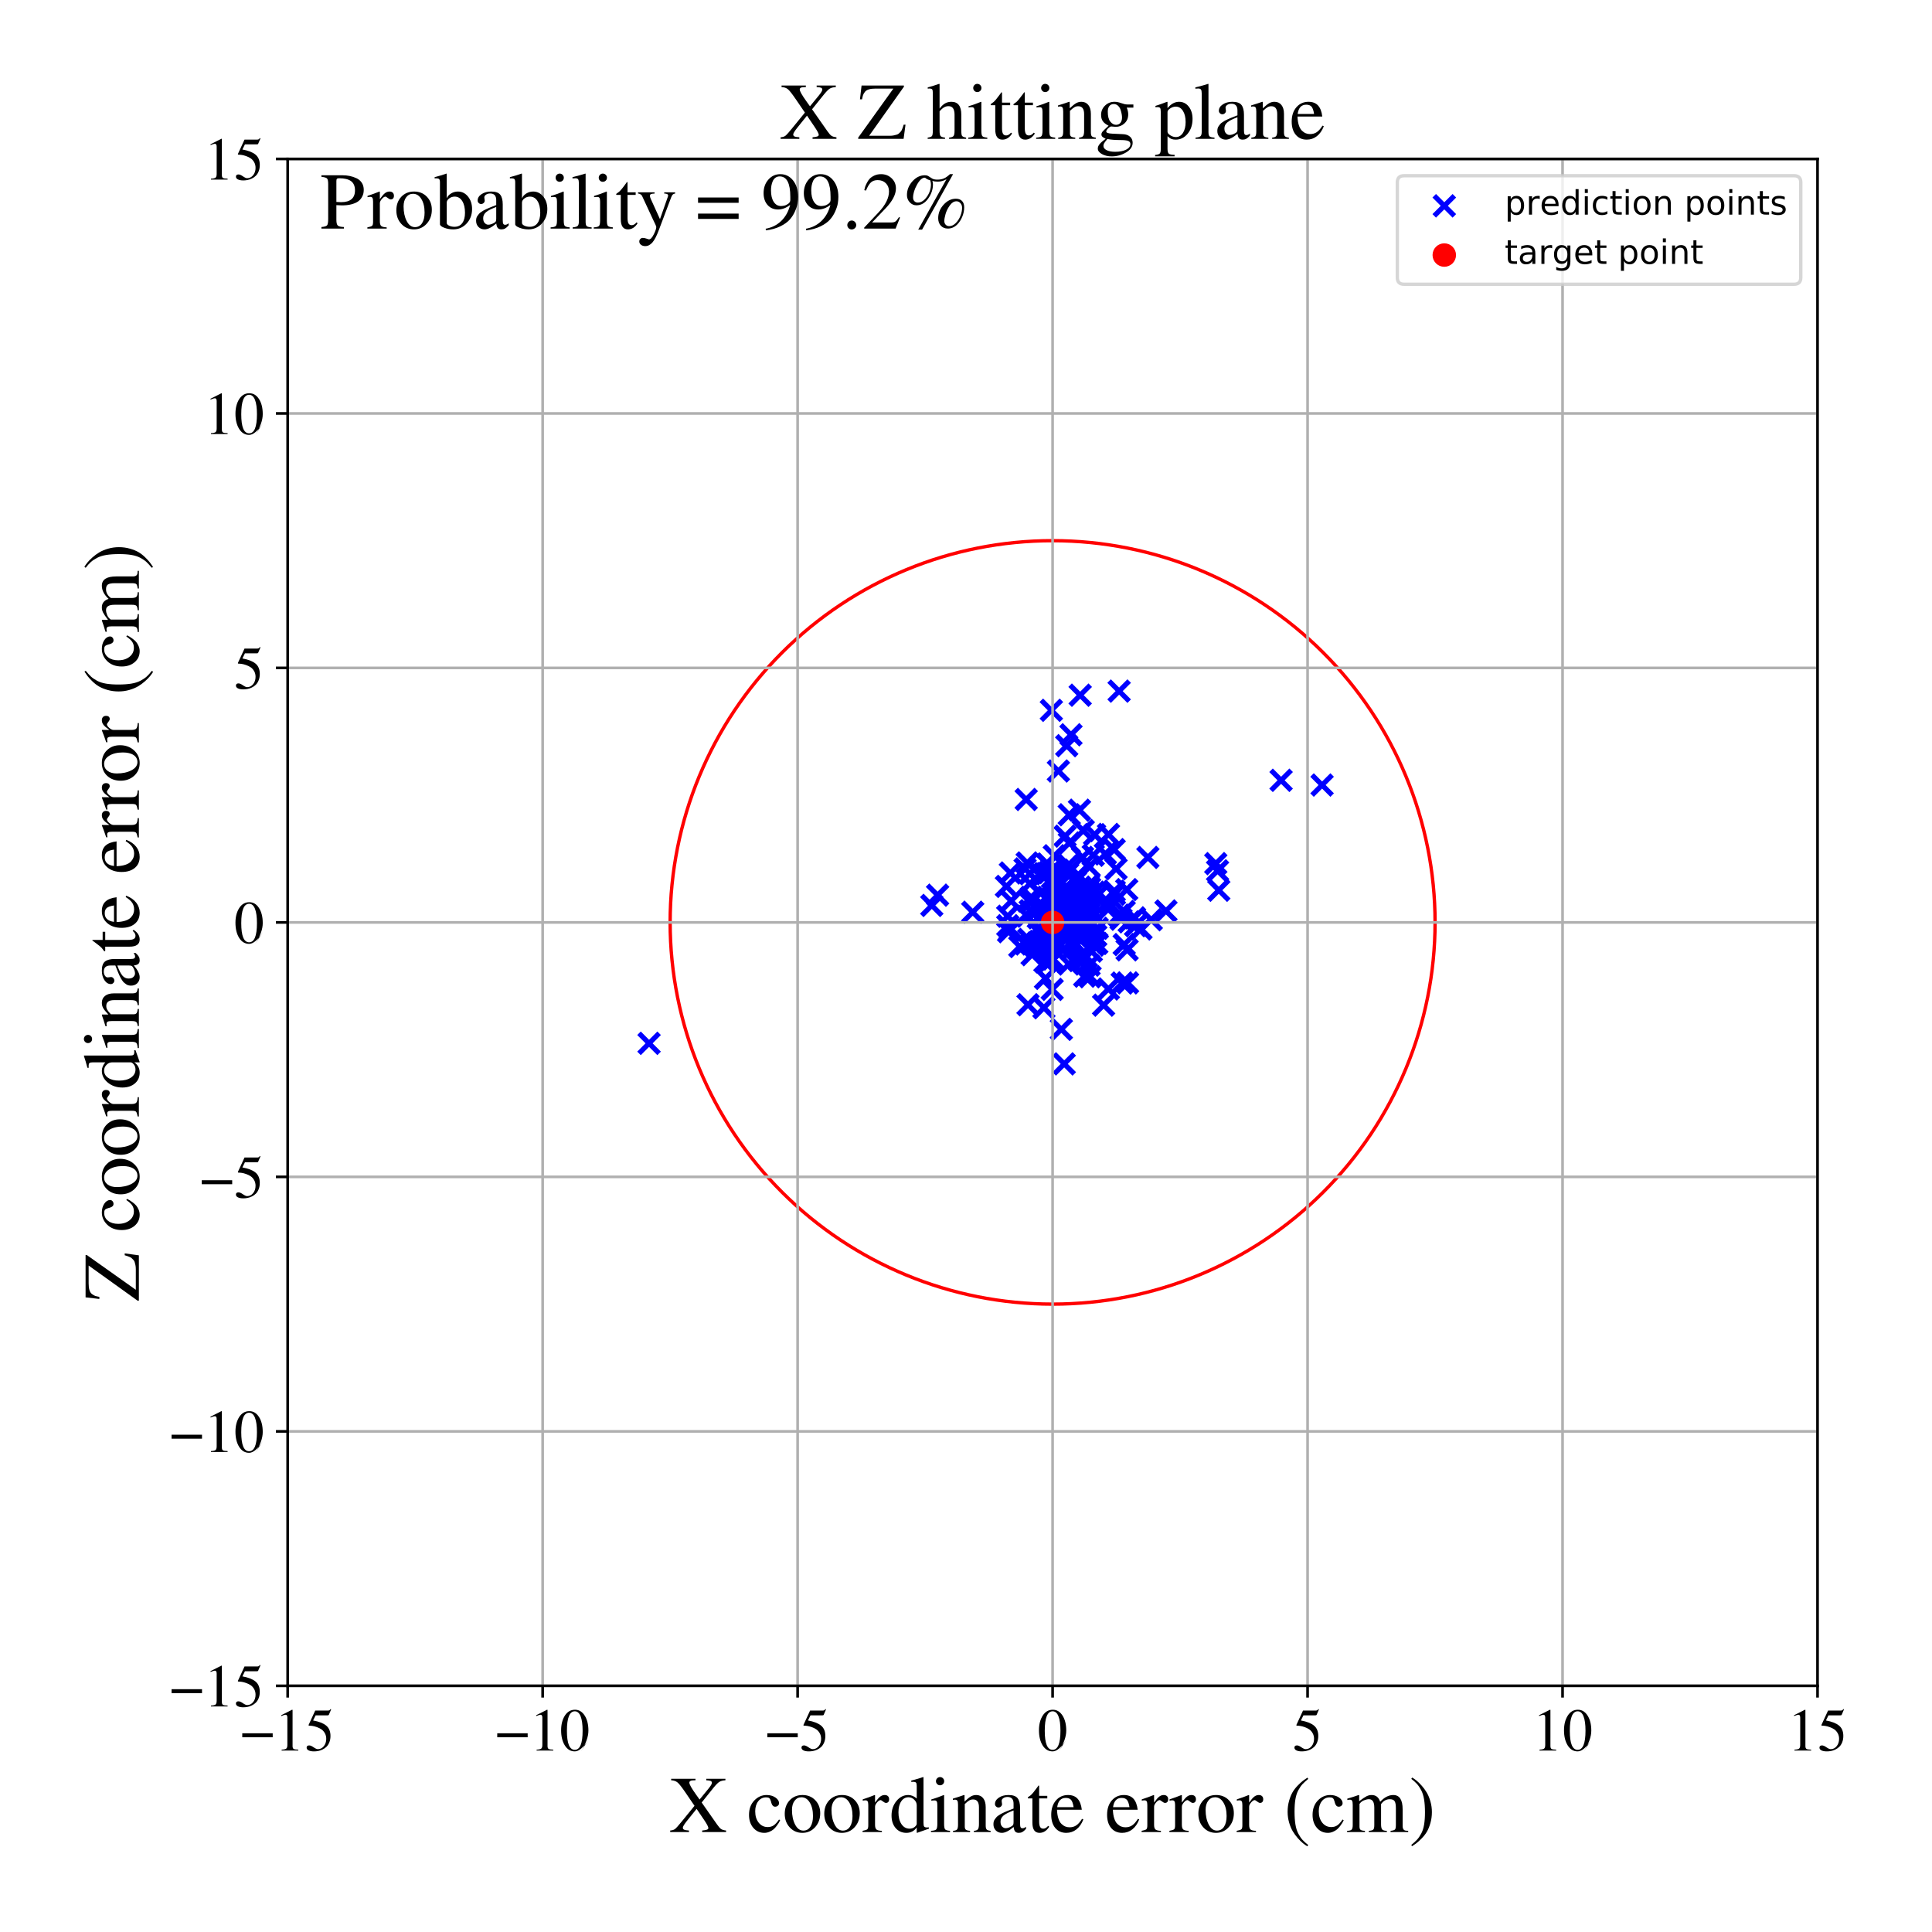 <?xml version="1.0" encoding="utf-8" standalone="no"?>
<!DOCTYPE svg PUBLIC "-//W3C//DTD SVG 1.1//EN"
  "http://www.w3.org/Graphics/SVG/1.1/DTD/svg11.dtd">
<!-- Created with matplotlib (https://matplotlib.org/) -->
<svg height="576pt" version="1.1" viewBox="0 0 576 576" width="576pt" xmlns="http://www.w3.org/2000/svg" xmlns:xlink="http://www.w3.org/1999/xlink">
 <defs>
  <style type="text/css">
*{stroke-linecap:butt;stroke-linejoin:round;}
  </style>
 </defs>
 <g id="figure_1">
  <g id="patch_1">
   <path d="M 0 576 
L 576 576 
L 576 0 
L 0 0 
z
" style="fill:#ffffff;"/>
  </g>
  <g id="axes_1">
   <g id="patch_2">
    <path d="M 85.766 502.609 
L 541.875 502.609 
L 541.875 47.391 
L 85.766 47.391 
z
" style="fill:#ffffff;"/>
   </g>
   <g id="PathCollection_1">
    <defs>
     <path d="M -3 3 
L 3 -3 
M -3 -3 
L 3 3 
" id="mae8f84284f" style="stroke:#0000ff;stroke-width:1.5;"/>
    </defs>
    <g clip-path="url(#pfed8c25a8a)">
     <use style="fill:#0000ff;stroke:#0000ff;stroke-width:1.5;" x="323.152" xlink:href="#mae8f84284f" y="273.263"/>
     <use style="fill:#0000ff;stroke:#0000ff;stroke-width:1.5;" x="318.78" xlink:href="#mae8f84284f" y="242.915"/>
     <use style="fill:#0000ff;stroke:#0000ff;stroke-width:1.5;" x="316.854" xlink:href="#mae8f84284f" y="283.328"/>
     <use style="fill:#0000ff;stroke:#0000ff;stroke-width:1.5;" x="312.02" xlink:href="#mae8f84284f" y="275.881"/>
     <use style="fill:#0000ff;stroke:#0000ff;stroke-width:1.5;" x="311.2" xlink:href="#mae8f84284f" y="280.27"/>
     <use style="fill:#0000ff;stroke:#0000ff;stroke-width:1.5;" x="309.438" xlink:href="#mae8f84284f" y="271.307"/>
     <use style="fill:#0000ff;stroke:#0000ff;stroke-width:1.5;" x="305.952" xlink:href="#mae8f84284f" y="238.356"/>
     <use style="fill:#0000ff;stroke:#0000ff;stroke-width:1.5;" x="319.096" xlink:href="#mae8f84284f" y="267.914"/>
     <use style="fill:#0000ff;stroke:#0000ff;stroke-width:1.5;" x="323.917" xlink:href="#mae8f84284f" y="285.294"/>
     <use style="fill:#0000ff;stroke:#0000ff;stroke-width:1.5;" x="314.425" xlink:href="#mae8f84284f" y="276.103"/>
     <use style="fill:#0000ff;stroke:#0000ff;stroke-width:1.5;" x="332.183" xlink:href="#mae8f84284f" y="253.295"/>
     <use style="fill:#0000ff;stroke:#0000ff;stroke-width:1.5;" x="316.947" xlink:href="#mae8f84284f" y="279.398"/>
     <use style="fill:#0000ff;stroke:#0000ff;stroke-width:1.5;" x="300.451" xlink:href="#mae8f84284f" y="275.975"/>
     <use style="fill:#0000ff;stroke:#0000ff;stroke-width:1.5;" x="306.244" xlink:href="#mae8f84284f" y="257.278"/>
     <use style="fill:#0000ff;stroke:#0000ff;stroke-width:1.5;" x="317.694" xlink:href="#mae8f84284f" y="267.512"/>
     <use style="fill:#0000ff;stroke:#0000ff;stroke-width:1.5;" x="319.757" xlink:href="#mae8f84284f" y="278.04"/>
     <use style="fill:#0000ff;stroke:#0000ff;stroke-width:1.5;" x="322.934" xlink:href="#mae8f84284f" y="285.847"/>
     <use style="fill:#0000ff;stroke:#0000ff;stroke-width:1.5;" x="300.051" xlink:href="#mae8f84284f" y="264.265"/>
     <use style="fill:#0000ff;stroke:#0000ff;stroke-width:1.5;" x="314.618" xlink:href="#mae8f84284f" y="270.316"/>
     <use style="fill:#0000ff;stroke:#0000ff;stroke-width:1.5;" x="557.517" xlink:href="#mae8f84284f" y="211.479"/>
     <use style="fill:#0000ff;stroke:#0000ff;stroke-width:1.5;" x="309.946" xlink:href="#mae8f84284f" y="280.671"/>
     <use style="fill:#0000ff;stroke:#0000ff;stroke-width:1.5;" x="310.289" xlink:href="#mae8f84284f" y="278.471"/>
     <use style="fill:#0000ff;stroke:#0000ff;stroke-width:1.5;" x="325.358" xlink:href="#mae8f84284f" y="283.564"/>
     <use style="fill:#0000ff;stroke:#0000ff;stroke-width:1.5;" x="315.42" xlink:href="#mae8f84284f" y="259.406"/>
     <use style="fill:#0000ff;stroke:#0000ff;stroke-width:1.5;" x="307.705" xlink:href="#mae8f84284f" y="281.425"/>
     <use style="fill:#0000ff;stroke:#0000ff;stroke-width:1.5;" x="307.132" xlink:href="#mae8f84284f" y="271.519"/>
     <use style="fill:#0000ff;stroke:#0000ff;stroke-width:1.5;" x="324.442" xlink:href="#mae8f84284f" y="272.081"/>
     <use style="fill:#0000ff;stroke:#0000ff;stroke-width:1.5;" x="308.983" xlink:href="#mae8f84284f" y="270.469"/>
     <use style="fill:#0000ff;stroke:#0000ff;stroke-width:1.5;" x="317.544" xlink:href="#mae8f84284f" y="249.289"/>
     <use style="fill:#0000ff;stroke:#0000ff;stroke-width:1.5;" x="324.865" xlink:href="#mae8f84284f" y="275.686"/>
     <use style="fill:#0000ff;stroke:#0000ff;stroke-width:1.5;" x="322.955" xlink:href="#mae8f84284f" y="247.617"/>
     <use style="fill:#0000ff;stroke:#0000ff;stroke-width:1.5;" x="279.534" xlink:href="#mae8f84284f" y="266.883"/>
     <use style="fill:#0000ff;stroke:#0000ff;stroke-width:1.5;" x="314.173" xlink:href="#mae8f84284f" y="273.924"/>
     <use style="fill:#0000ff;stroke:#0000ff;stroke-width:1.5;" x="316.609" xlink:href="#mae8f84284f" y="271.727"/>
     <use style="fill:#0000ff;stroke:#0000ff;stroke-width:1.5;" x="309.27" xlink:href="#mae8f84284f" y="281.139"/>
     <use style="fill:#0000ff;stroke:#0000ff;stroke-width:1.5;" x="318.254" xlink:href="#mae8f84284f" y="268.02"/>
     <use style="fill:#0000ff;stroke:#0000ff;stroke-width:1.5;" x="305.764" xlink:href="#mae8f84284f" y="281.433"/>
     <use style="fill:#0000ff;stroke:#0000ff;stroke-width:1.5;" x="318.688" xlink:href="#mae8f84284f" y="272.517"/>
     <use style="fill:#0000ff;stroke:#0000ff;stroke-width:1.5;" x="315.473" xlink:href="#mae8f84284f" y="274.441"/>
     <use style="fill:#0000ff;stroke:#0000ff;stroke-width:1.5;" x="394.164" xlink:href="#mae8f84284f" y="234.049"/>
     <use style="fill:#0000ff;stroke:#0000ff;stroke-width:1.5;" x="335.917" xlink:href="#mae8f84284f" y="265.227"/>
     <use style="fill:#0000ff;stroke:#0000ff;stroke-width:1.5;" x="314.255" xlink:href="#mae8f84284f" y="277.129"/>
     <use style="fill:#0000ff;stroke:#0000ff;stroke-width:1.5;" x="313.87" xlink:href="#mae8f84284f" y="277.339"/>
     <use style="fill:#0000ff;stroke:#0000ff;stroke-width:1.5;" x="320.505" xlink:href="#mae8f84284f" y="268.586"/>
     <use style="fill:#0000ff;stroke:#0000ff;stroke-width:1.5;" x="290.008" xlink:href="#mae8f84284f" y="271.964"/>
     <use style="fill:#0000ff;stroke:#0000ff;stroke-width:1.5;" x="333.655" xlink:href="#mae8f84284f" y="206.046"/>
     <use style="fill:#0000ff;stroke:#0000ff;stroke-width:1.5;" x="315.375" xlink:href="#mae8f84284f" y="270.156"/>
     <use style="fill:#0000ff;stroke:#0000ff;stroke-width:1.5;" x="315.816" xlink:href="#mae8f84284f" y="276.294"/>
     <use style="fill:#0000ff;stroke:#0000ff;stroke-width:1.5;" x="320.301" xlink:href="#mae8f84284f" y="262.192"/>
     <use style="fill:#0000ff;stroke:#0000ff;stroke-width:1.5;" x="324.843" xlink:href="#mae8f84284f" y="264.795"/>
     <use style="fill:#0000ff;stroke:#0000ff;stroke-width:1.5;" x="300.435" xlink:href="#mae8f84284f" y="273.158"/>
     <use style="fill:#0000ff;stroke:#0000ff;stroke-width:1.5;" x="315.467" xlink:href="#mae8f84284f" y="263.185"/>
     <use style="fill:#0000ff;stroke:#0000ff;stroke-width:1.5;" x="321.11" xlink:href="#mae8f84284f" y="261.187"/>
     <use style="fill:#0000ff;stroke:#0000ff;stroke-width:1.5;" x="316.351" xlink:href="#mae8f84284f" y="272.54"/>
     <use style="fill:#0000ff;stroke:#0000ff;stroke-width:1.5;" x="322.04" xlink:href="#mae8f84284f" y="207.268"/>
     <use style="fill:#0000ff;stroke:#0000ff;stroke-width:1.5;" x="317.654" xlink:href="#mae8f84284f" y="269.934"/>
     <use style="fill:#0000ff;stroke:#0000ff;stroke-width:1.5;" x="326.332" xlink:href="#mae8f84284f" y="248.842"/>
     <use style="fill:#0000ff;stroke:#0000ff;stroke-width:1.5;" x="318.518" xlink:href="#mae8f84284f" y="257.888"/>
     <use style="fill:#0000ff;stroke:#0000ff;stroke-width:1.5;" x="312.568" xlink:href="#mae8f84284f" y="275.757"/>
     <use style="fill:#0000ff;stroke:#0000ff;stroke-width:1.5;" x="321.702" xlink:href="#mae8f84284f" y="271.8"/>
     <use style="fill:#0000ff;stroke:#0000ff;stroke-width:1.5;" x="277.803" xlink:href="#mae8f84284f" y="269.938"/>
     <use style="fill:#0000ff;stroke:#0000ff;stroke-width:1.5;" x="309.671" xlink:href="#mae8f84284f" y="277.482"/>
     <use style="fill:#0000ff;stroke:#0000ff;stroke-width:1.5;" x="329.025" xlink:href="#mae8f84284f" y="299.675"/>
     <use style="fill:#0000ff;stroke:#0000ff;stroke-width:1.5;" x="317.878" xlink:href="#mae8f84284f" y="267.347"/>
     <use style="fill:#0000ff;stroke:#0000ff;stroke-width:1.5;" x="316.977" xlink:href="#mae8f84284f" y="265.269"/>
     <use style="fill:#0000ff;stroke:#0000ff;stroke-width:1.5;" x="311.468" xlink:href="#mae8f84284f" y="282.327"/>
     <use style="fill:#0000ff;stroke:#0000ff;stroke-width:1.5;" x="323.022" xlink:href="#mae8f84284f" y="272.105"/>
     <use style="fill:#0000ff;stroke:#0000ff;stroke-width:1.5;" x="334.556" xlink:href="#mae8f84284f" y="293.075"/>
     <use style="fill:#0000ff;stroke:#0000ff;stroke-width:1.5;" x="318.975" xlink:href="#mae8f84284f" y="268.96"/>
     <use style="fill:#0000ff;stroke:#0000ff;stroke-width:1.5;" x="311.396" xlink:href="#mae8f84284f" y="260.49"/>
     <use style="fill:#0000ff;stroke:#0000ff;stroke-width:1.5;" x="323.378" xlink:href="#mae8f84284f" y="291.04"/>
     <use style="fill:#0000ff;stroke:#0000ff;stroke-width:1.5;" x="321.835" xlink:href="#mae8f84284f" y="241.545"/>
     <use style="fill:#0000ff;stroke:#0000ff;stroke-width:1.5;" x="319.432" xlink:href="#mae8f84284f" y="266.71"/>
     <use style="fill:#0000ff;stroke:#0000ff;stroke-width:1.5;" x="319.419" xlink:href="#mae8f84284f" y="274.604"/>
     <use style="fill:#0000ff;stroke:#0000ff;stroke-width:1.5;" x="327.512" xlink:href="#mae8f84284f" y="266.66"/>
     <use style="fill:#0000ff;stroke:#0000ff;stroke-width:1.5;" x="316.973" xlink:href="#mae8f84284f" y="274.908"/>
     <use style="fill:#0000ff;stroke:#0000ff;stroke-width:1.5;" x="318.527" xlink:href="#mae8f84284f" y="272.562"/>
     <use style="fill:#0000ff;stroke:#0000ff;stroke-width:1.5;" x="310.097" xlink:href="#mae8f84284f" y="281.886"/>
     <use style="fill:#0000ff;stroke:#0000ff;stroke-width:1.5;" x="320.277" xlink:href="#mae8f84284f" y="275.864"/>
     <use style="fill:#0000ff;stroke:#0000ff;stroke-width:1.5;" x="324.781" xlink:href="#mae8f84284f" y="267.413"/>
     <use style="fill:#0000ff;stroke:#0000ff;stroke-width:1.5;" x="317.354" xlink:href="#mae8f84284f" y="279.242"/>
     <use style="fill:#0000ff;stroke:#0000ff;stroke-width:1.5;" x="315.776" xlink:href="#mae8f84284f" y="276.544"/>
     <use style="fill:#0000ff;stroke:#0000ff;stroke-width:1.5;" x="326.171" xlink:href="#mae8f84284f" y="265.988"/>
     <use style="fill:#0000ff;stroke:#0000ff;stroke-width:1.5;" x="313.452" xlink:href="#mae8f84284f" y="211.773"/>
     <use style="fill:#0000ff;stroke:#0000ff;stroke-width:1.5;" x="320.184" xlink:href="#mae8f84284f" y="276.91"/>
     <use style="fill:#0000ff;stroke:#0000ff;stroke-width:1.5;" x="309.492" xlink:href="#mae8f84284f" y="281.834"/>
     <use style="fill:#0000ff;stroke:#0000ff;stroke-width:1.5;" x="325.937" xlink:href="#mae8f84284f" y="254.995"/>
     <use style="fill:#0000ff;stroke:#0000ff;stroke-width:1.5;" x="318.8" xlink:href="#mae8f84284f" y="251.314"/>
     <use style="fill:#0000ff;stroke:#0000ff;stroke-width:1.5;" x="319.302" xlink:href="#mae8f84284f" y="219.065"/>
     <use style="fill:#0000ff;stroke:#0000ff;stroke-width:1.5;" x="307.713" xlink:href="#mae8f84284f" y="284.628"/>
     <use style="fill:#0000ff;stroke:#0000ff;stroke-width:1.5;" x="301.463" xlink:href="#mae8f84284f" y="268.623"/>
     <use style="fill:#0000ff;stroke:#0000ff;stroke-width:1.5;" x="312.746" xlink:href="#mae8f84284f" y="260.147"/>
     <use style="fill:#0000ff;stroke:#0000ff;stroke-width:1.5;" x="310.249" xlink:href="#mae8f84284f" y="266.307"/>
     <use style="fill:#0000ff;stroke:#0000ff;stroke-width:1.5;" x="314.318" xlink:href="#mae8f84284f" y="255.13"/>
     <use style="fill:#0000ff;stroke:#0000ff;stroke-width:1.5;" x="318.665" xlink:href="#mae8f84284f" y="271.535"/>
     <use style="fill:#0000ff;stroke:#0000ff;stroke-width:1.5;" x="319.884" xlink:href="#mae8f84284f" y="266.561"/>
     <use style="fill:#0000ff;stroke:#0000ff;stroke-width:1.5;" x="320.107" xlink:href="#mae8f84284f" y="272.861"/>
     <use style="fill:#0000ff;stroke:#0000ff;stroke-width:1.5;" x="315.534" xlink:href="#mae8f84284f" y="271.903"/>
     <use style="fill:#0000ff;stroke:#0000ff;stroke-width:1.5;" x="362.468" xlink:href="#mae8f84284f" y="257.476"/>
     <use style="fill:#0000ff;stroke:#0000ff;stroke-width:1.5;" x="325.405" xlink:href="#mae8f84284f" y="275.938"/>
     <use style="fill:#0000ff;stroke:#0000ff;stroke-width:1.5;" x="316.036" xlink:href="#mae8f84284f" y="266.198"/>
     <use style="fill:#0000ff;stroke:#0000ff;stroke-width:1.5;" x="313.382" xlink:href="#mae8f84284f" y="272.573"/>
     <use style="fill:#0000ff;stroke:#0000ff;stroke-width:1.5;" x="306.685" xlink:href="#mae8f84284f" y="280.076"/>
     <use style="fill:#0000ff;stroke:#0000ff;stroke-width:1.5;" x="317.609" xlink:href="#mae8f84284f" y="270.66"/>
     <use style="fill:#0000ff;stroke:#0000ff;stroke-width:1.5;" x="318.721" xlink:href="#mae8f84284f" y="279.316"/>
     <use style="fill:#0000ff;stroke:#0000ff;stroke-width:1.5;" x="311.517" xlink:href="#mae8f84284f" y="286.763"/>
     <use style="fill:#0000ff;stroke:#0000ff;stroke-width:1.5;" x="313.139" xlink:href="#mae8f84284f" y="271.963"/>
     <use style="fill:#0000ff;stroke:#0000ff;stroke-width:1.5;" x="318.23" xlink:href="#mae8f84284f" y="267.846"/>
     <use style="fill:#0000ff;stroke:#0000ff;stroke-width:1.5;" x="320.596" xlink:href="#mae8f84284f" y="262.921"/>
     <use style="fill:#0000ff;stroke:#0000ff;stroke-width:1.5;" x="319.93" xlink:href="#mae8f84284f" y="282.571"/>
     <use style="fill:#0000ff;stroke:#0000ff;stroke-width:1.5;" x="325.055" xlink:href="#mae8f84284f" y="268.878"/>
     <use style="fill:#0000ff;stroke:#0000ff;stroke-width:1.5;" x="193.51" xlink:href="#mae8f84284f" y="311.054"/>
     <use style="fill:#0000ff;stroke:#0000ff;stroke-width:1.5;" x="321.975" xlink:href="#mae8f84284f" y="264.487"/>
     <use style="fill:#0000ff;stroke:#0000ff;stroke-width:1.5;" x="321.283" xlink:href="#mae8f84284f" y="262.039"/>
     <use style="fill:#0000ff;stroke:#0000ff;stroke-width:1.5;" x="305.618" xlink:href="#mae8f84284f" y="259.055"/>
     <use style="fill:#0000ff;stroke:#0000ff;stroke-width:1.5;" x="326.009" xlink:href="#mae8f84284f" y="281.778"/>
     <use style="fill:#0000ff;stroke:#0000ff;stroke-width:1.5;" x="315.549" xlink:href="#mae8f84284f" y="229.864"/>
     <use style="fill:#0000ff;stroke:#0000ff;stroke-width:1.5;" x="315.853" xlink:href="#mae8f84284f" y="270.105"/>
     <use style="fill:#0000ff;stroke:#0000ff;stroke-width:1.5;" x="313.989" xlink:href="#mae8f84284f" y="279.726"/>
     <use style="fill:#0000ff;stroke:#0000ff;stroke-width:1.5;" x="318.645" xlink:href="#mae8f84284f" y="287.418"/>
     <use style="fill:#0000ff;stroke:#0000ff;stroke-width:1.5;" x="307.431" xlink:href="#mae8f84284f" y="267.502"/>
     <use style="fill:#0000ff;stroke:#0000ff;stroke-width:1.5;" x="321.047" xlink:href="#mae8f84284f" y="275.981"/>
     <use style="fill:#0000ff;stroke:#0000ff;stroke-width:1.5;" x="313.693" xlink:href="#mae8f84284f" y="294.971"/>
     <use style="fill:#0000ff;stroke:#0000ff;stroke-width:1.5;" x="307.071" xlink:href="#mae8f84284f" y="263.43"/>
     <use style="fill:#0000ff;stroke:#0000ff;stroke-width:1.5;" x="319.603" xlink:href="#mae8f84284f" y="272.925"/>
     <use style="fill:#0000ff;stroke:#0000ff;stroke-width:1.5;" x="326.998" xlink:href="#mae8f84284f" y="281.273"/>
     <use style="fill:#0000ff;stroke:#0000ff;stroke-width:1.5;" x="311.661" xlink:href="#mae8f84284f" y="270.675"/>
     <use style="fill:#0000ff;stroke:#0000ff;stroke-width:1.5;" x="332.736" xlink:href="#mae8f84284f" y="259.012"/>
     <use style="fill:#0000ff;stroke:#0000ff;stroke-width:1.5;" x="312.254" xlink:href="#mae8f84284f" y="257.649"/>
     <use style="fill:#0000ff;stroke:#0000ff;stroke-width:1.5;" x="315.507" xlink:href="#mae8f84284f" y="264.265"/>
     <use style="fill:#0000ff;stroke:#0000ff;stroke-width:1.5;" x="314.609" xlink:href="#mae8f84284f" y="276.505"/>
     <use style="fill:#0000ff;stroke:#0000ff;stroke-width:1.5;" x="307.068" xlink:href="#mae8f84284f" y="260.487"/>
     <use style="fill:#0000ff;stroke:#0000ff;stroke-width:1.5;" x="334.225" xlink:href="#mae8f84284f" y="274.056"/>
     <use style="fill:#0000ff;stroke:#0000ff;stroke-width:1.5;" x="321.441" xlink:href="#mae8f84284f" y="285.666"/>
     <use style="fill:#0000ff;stroke:#0000ff;stroke-width:1.5;" x="324.54" xlink:href="#mae8f84284f" y="263.897"/>
     <use style="fill:#0000ff;stroke:#0000ff;stroke-width:1.5;" x="314.193" xlink:href="#mae8f84284f" y="268.085"/>
     <use style="fill:#0000ff;stroke:#0000ff;stroke-width:1.5;" x="313.238" xlink:href="#mae8f84284f" y="276.775"/>
     <use style="fill:#0000ff;stroke:#0000ff;stroke-width:1.5;" x="318.122" xlink:href="#mae8f84284f" y="272.11"/>
     <use style="fill:#0000ff;stroke:#0000ff;stroke-width:1.5;" x="316.515" xlink:href="#mae8f84284f" y="277.998"/>
     <use style="fill:#0000ff;stroke:#0000ff;stroke-width:1.5;" x="338.256" xlink:href="#mae8f84284f" y="273.632"/>
     <use style="fill:#0000ff;stroke:#0000ff;stroke-width:1.5;" x="319.206" xlink:href="#mae8f84284f" y="274.726"/>
     <use style="fill:#0000ff;stroke:#0000ff;stroke-width:1.5;" x="321.929" xlink:href="#mae8f84284f" y="278.154"/>
     <use style="fill:#0000ff;stroke:#0000ff;stroke-width:1.5;" x="362.996" xlink:href="#mae8f84284f" y="259.619"/>
     <use style="fill:#0000ff;stroke:#0000ff;stroke-width:1.5;" x="330.493" xlink:href="#mae8f84284f" y="269.078"/>
     <use style="fill:#0000ff;stroke:#0000ff;stroke-width:1.5;" x="332.253" xlink:href="#mae8f84284f" y="266.619"/>
     <use style="fill:#0000ff;stroke:#0000ff;stroke-width:1.5;" x="336.653" xlink:href="#mae8f84284f" y="274.843"/>
     <use style="fill:#0000ff;stroke:#0000ff;stroke-width:1.5;" x="313.829" xlink:href="#mae8f84284f" y="263.123"/>
     <use style="fill:#0000ff;stroke:#0000ff;stroke-width:1.5;" x="317.523" xlink:href="#mae8f84284f" y="266.24"/>
     <use style="fill:#0000ff;stroke:#0000ff;stroke-width:1.5;" x="313.561" xlink:href="#mae8f84284f" y="271.173"/>
     <use style="fill:#0000ff;stroke:#0000ff;stroke-width:1.5;" x="312.213" xlink:href="#mae8f84284f" y="279.729"/>
     <use style="fill:#0000ff;stroke:#0000ff;stroke-width:1.5;" x="319.866" xlink:href="#mae8f84284f" y="271.601"/>
     <use style="fill:#0000ff;stroke:#0000ff;stroke-width:1.5;" x="316.28" xlink:href="#mae8f84284f" y="273.518"/>
     <use style="fill:#0000ff;stroke:#0000ff;stroke-width:1.5;" x="307.776" xlink:href="#mae8f84284f" y="268.558"/>
     <use style="fill:#0000ff;stroke:#0000ff;stroke-width:1.5;" x="320.295" xlink:href="#mae8f84284f" y="280.908"/>
     <use style="fill:#0000ff;stroke:#0000ff;stroke-width:1.5;" x="311.545" xlink:href="#mae8f84284f" y="271.653"/>
     <use style="fill:#0000ff;stroke:#0000ff;stroke-width:1.5;" x="309.57" xlink:href="#mae8f84284f" y="273.635"/>
     <use style="fill:#0000ff;stroke:#0000ff;stroke-width:1.5;" x="305.433" xlink:href="#mae8f84284f" y="281.098"/>
     <use style="fill:#0000ff;stroke:#0000ff;stroke-width:1.5;" x="324.688" xlink:href="#mae8f84284f" y="287.743"/>
     <use style="fill:#0000ff;stroke:#0000ff;stroke-width:1.5;" x="314.953" xlink:href="#mae8f84284f" y="274.79"/>
     <use style="fill:#0000ff;stroke:#0000ff;stroke-width:1.5;" x="342.226" xlink:href="#mae8f84284f" y="255.629"/>
     <use style="fill:#0000ff;stroke:#0000ff;stroke-width:1.5;" x="338.542" xlink:href="#mae8f84284f" y="275.985"/>
     <use style="fill:#0000ff;stroke:#0000ff;stroke-width:1.5;" x="315.903" xlink:href="#mae8f84284f" y="262.271"/>
     <use style="fill:#0000ff;stroke:#0000ff;stroke-width:1.5;" x="311.55" xlink:href="#mae8f84284f" y="280.409"/>
     <use style="fill:#0000ff;stroke:#0000ff;stroke-width:1.5;" x="301.22" xlink:href="#mae8f84284f" y="260.269"/>
     <use style="fill:#0000ff;stroke:#0000ff;stroke-width:1.5;" x="324.106" xlink:href="#mae8f84284f" y="273.781"/>
     <use style="fill:#0000ff;stroke:#0000ff;stroke-width:1.5;" x="321.866" xlink:href="#mae8f84284f" y="265.785"/>
     <use style="fill:#0000ff;stroke:#0000ff;stroke-width:1.5;" x="318.496" xlink:href="#mae8f84284f" y="277.451"/>
     <use style="fill:#0000ff;stroke:#0000ff;stroke-width:1.5;" x="311.706" xlink:href="#mae8f84284f" y="291.691"/>
     <use style="fill:#0000ff;stroke:#0000ff;stroke-width:1.5;" x="363.361" xlink:href="#mae8f84284f" y="265.411"/>
     <use style="fill:#0000ff;stroke:#0000ff;stroke-width:1.5;" x="309.129" xlink:href="#mae8f84284f" y="277.063"/>
     <use style="fill:#0000ff;stroke:#0000ff;stroke-width:1.5;" x="318.045" xlink:href="#mae8f84284f" y="266.479"/>
     <use style="fill:#0000ff;stroke:#0000ff;stroke-width:1.5;" x="329.545" xlink:href="#mae8f84284f" y="254.596"/>
     <use style="fill:#0000ff;stroke:#0000ff;stroke-width:1.5;" x="347.615" xlink:href="#mae8f84284f" y="271.586"/>
     <use style="fill:#0000ff;stroke:#0000ff;stroke-width:1.5;" x="311.226" xlink:href="#mae8f84284f" y="300.451"/>
     <use style="fill:#0000ff;stroke:#0000ff;stroke-width:1.5;" x="317.077" xlink:href="#mae8f84284f" y="269.319"/>
     <use style="fill:#0000ff;stroke:#0000ff;stroke-width:1.5;" x="330.448" xlink:href="#mae8f84284f" y="294.856"/>
     <use style="fill:#0000ff;stroke:#0000ff;stroke-width:1.5;" x="324.735" xlink:href="#mae8f84284f" y="258.399"/>
     <use style="fill:#0000ff;stroke:#0000ff;stroke-width:1.5;" x="315.741" xlink:href="#mae8f84284f" y="281.343"/>
     <use style="fill:#0000ff;stroke:#0000ff;stroke-width:1.5;" x="304.034" xlink:href="#mae8f84284f" y="282.198"/>
     <use style="fill:#0000ff;stroke:#0000ff;stroke-width:1.5;" x="318.444" xlink:href="#mae8f84284f" y="267.088"/>
     <use style="fill:#0000ff;stroke:#0000ff;stroke-width:1.5;" x="336.171" xlink:href="#mae8f84284f" y="293.028"/>
     <use style="fill:#0000ff;stroke:#0000ff;stroke-width:1.5;" x="327.146" xlink:href="#mae8f84284f" y="276.743"/>
     <use style="fill:#0000ff;stroke:#0000ff;stroke-width:1.5;" x="317.041" xlink:href="#mae8f84284f" y="267.947"/>
     <use style="fill:#0000ff;stroke:#0000ff;stroke-width:1.5;" x="317.288" xlink:href="#mae8f84284f" y="317.183"/>
     <use style="fill:#0000ff;stroke:#0000ff;stroke-width:1.5;" x="381.94" xlink:href="#mae8f84284f" y="232.64"/>
     <use style="fill:#0000ff;stroke:#0000ff;stroke-width:1.5;" x="312.513" xlink:href="#mae8f84284f" y="281.399"/>
     <use style="fill:#0000ff;stroke:#0000ff;stroke-width:1.5;" x="306.484" xlink:href="#mae8f84284f" y="299.544"/>
     <use style="fill:#0000ff;stroke:#0000ff;stroke-width:1.5;" x="316.345" xlink:href="#mae8f84284f" y="276.193"/>
     <use style="fill:#0000ff;stroke:#0000ff;stroke-width:1.5;" x="310.629" xlink:href="#mae8f84284f" y="260.969"/>
     <use style="fill:#0000ff;stroke:#0000ff;stroke-width:1.5;" x="323.655" xlink:href="#mae8f84284f" y="276.742"/>
     <use style="fill:#0000ff;stroke:#0000ff;stroke-width:1.5;" x="313.975" xlink:href="#mae8f84284f" y="285.93"/>
     <use style="fill:#0000ff;stroke:#0000ff;stroke-width:1.5;" x="315.667" xlink:href="#mae8f84284f" y="269.657"/>
     <use style="fill:#0000ff;stroke:#0000ff;stroke-width:1.5;" x="317.203" xlink:href="#mae8f84284f" y="277.809"/>
     <use style="fill:#0000ff;stroke:#0000ff;stroke-width:1.5;" x="324.383" xlink:href="#mae8f84284f" y="269.118"/>
     <use style="fill:#0000ff;stroke:#0000ff;stroke-width:1.5;" x="319.713" xlink:href="#mae8f84284f" y="274.809"/>
     <use style="fill:#0000ff;stroke:#0000ff;stroke-width:1.5;" x="316.429" xlink:href="#mae8f84284f" y="306.883"/>
     <use style="fill:#0000ff;stroke:#0000ff;stroke-width:1.5;" x="333.544" xlink:href="#mae8f84284f" y="272.826"/>
     <use style="fill:#0000ff;stroke:#0000ff;stroke-width:1.5;" x="306.275" xlink:href="#mae8f84284f" y="273.146"/>
     <use style="fill:#0000ff;stroke:#0000ff;stroke-width:1.5;" x="321.347" xlink:href="#mae8f84284f" y="278.071"/>
     <use style="fill:#0000ff;stroke:#0000ff;stroke-width:1.5;" x="313.33" xlink:href="#mae8f84284f" y="274.666"/>
     <use style="fill:#0000ff;stroke:#0000ff;stroke-width:1.5;" x="319.17" xlink:href="#mae8f84284f" y="272.472"/>
     <use style="fill:#0000ff;stroke:#0000ff;stroke-width:1.5;" x="335.171" xlink:href="#mae8f84284f" y="271.727"/>
     <use style="fill:#0000ff;stroke:#0000ff;stroke-width:1.5;" x="300.686" xlink:href="#mae8f84284f" y="277.775"/>
     <use style="fill:#0000ff;stroke:#0000ff;stroke-width:1.5;" x="321.71" xlink:href="#mae8f84284f" y="269.987"/>
     <use style="fill:#0000ff;stroke:#0000ff;stroke-width:1.5;" x="326.144" xlink:href="#mae8f84284f" y="281.031"/>
     <use style="fill:#0000ff;stroke:#0000ff;stroke-width:1.5;" x="320.976" xlink:href="#mae8f84284f" y="268.135"/>
     <use style="fill:#0000ff;stroke:#0000ff;stroke-width:1.5;" x="326.273" xlink:href="#mae8f84284f" y="272.865"/>
     <use style="fill:#0000ff;stroke:#0000ff;stroke-width:1.5;" x="321.866" xlink:href="#mae8f84284f" y="275.998"/>
     <use style="fill:#0000ff;stroke:#0000ff;stroke-width:1.5;" x="321.166" xlink:href="#mae8f84284f" y="270.787"/>
     <use style="fill:#0000ff;stroke:#0000ff;stroke-width:1.5;" x="324.433" xlink:href="#mae8f84284f" y="265.95"/>
     <use style="fill:#0000ff;stroke:#0000ff;stroke-width:1.5;" x="321.772" xlink:href="#mae8f84284f" y="286.386"/>
     <use style="fill:#0000ff;stroke:#0000ff;stroke-width:1.5;" x="318.306" xlink:href="#mae8f84284f" y="260.405"/>
     <use style="fill:#0000ff;stroke:#0000ff;stroke-width:1.5;" x="321.82" xlink:href="#mae8f84284f" y="277.073"/>
     <use style="fill:#0000ff;stroke:#0000ff;stroke-width:1.5;" x="323.659" xlink:href="#mae8f84284f" y="272.348"/>
     <use style="fill:#0000ff;stroke:#0000ff;stroke-width:1.5;" x="332.205" xlink:href="#mae8f84284f" y="265.689"/>
     <use style="fill:#0000ff;stroke:#0000ff;stroke-width:1.5;" x="321.438" xlink:href="#mae8f84284f" y="273.581"/>
     <use style="fill:#0000ff;stroke:#0000ff;stroke-width:1.5;" x="315.548" xlink:href="#mae8f84284f" y="276.745"/>
     <use style="fill:#0000ff;stroke:#0000ff;stroke-width:1.5;" x="311.745" xlink:href="#mae8f84284f" y="271.925"/>
     <use style="fill:#0000ff;stroke:#0000ff;stroke-width:1.5;" x="318.774" xlink:href="#mae8f84284f" y="274.232"/>
     <use style="fill:#0000ff;stroke:#0000ff;stroke-width:1.5;" x="317.993" xlink:href="#mae8f84284f" y="274.596"/>
     <use style="fill:#0000ff;stroke:#0000ff;stroke-width:1.5;" x="322.746" xlink:href="#mae8f84284f" y="255.614"/>
     <use style="fill:#0000ff;stroke:#0000ff;stroke-width:1.5;" x="324.386" xlink:href="#mae8f84284f" y="271.576"/>
     <use style="fill:#0000ff;stroke:#0000ff;stroke-width:1.5;" x="318.033" xlink:href="#mae8f84284f" y="222.313"/>
     <use style="fill:#0000ff;stroke:#0000ff;stroke-width:1.5;" x="316.151" xlink:href="#mae8f84284f" y="274.341"/>
     <use style="fill:#0000ff;stroke:#0000ff;stroke-width:1.5;" x="313.169" xlink:href="#mae8f84284f" y="281.018"/>
     <use style="fill:#0000ff;stroke:#0000ff;stroke-width:1.5;" x="330.387" xlink:href="#mae8f84284f" y="271.066"/>
     <use style="fill:#0000ff;stroke:#0000ff;stroke-width:1.5;" x="316.618" xlink:href="#mae8f84284f" y="278.51"/>
     <use style="fill:#0000ff;stroke:#0000ff;stroke-width:1.5;" x="343.237" xlink:href="#mae8f84284f" y="274.208"/>
     <use style="fill:#0000ff;stroke:#0000ff;stroke-width:1.5;" x="313.747" xlink:href="#mae8f84284f" y="261.686"/>
     <use style="fill:#0000ff;stroke:#0000ff;stroke-width:1.5;" x="336.03" xlink:href="#mae8f84284f" y="283.186"/>
     <use style="fill:#0000ff;stroke:#0000ff;stroke-width:1.5;" x="312.429" xlink:href="#mae8f84284f" y="257.66"/>
     <use style="fill:#0000ff;stroke:#0000ff;stroke-width:1.5;" x="312.915" xlink:href="#mae8f84284f" y="286.585"/>
     <use style="fill:#0000ff;stroke:#0000ff;stroke-width:1.5;" x="326.692" xlink:href="#mae8f84284f" y="279.004"/>
     <use style="fill:#0000ff;stroke:#0000ff;stroke-width:1.5;" x="324.995" xlink:href="#mae8f84284f" y="291.205"/>
     <use style="fill:#0000ff;stroke:#0000ff;stroke-width:1.5;" x="335.164" xlink:href="#mae8f84284f" y="281.609"/>
     <use style="fill:#0000ff;stroke:#0000ff;stroke-width:1.5;" x="330.478" xlink:href="#mae8f84284f" y="248.769"/>
     <use style="fill:#0000ff;stroke:#0000ff;stroke-width:1.5;" x="307.221" xlink:href="#mae8f84284f" y="269.126"/>
     <use style="fill:#0000ff;stroke:#0000ff;stroke-width:1.5;" x="340.18" xlink:href="#mae8f84284f" y="276.955"/>
     <use style="fill:#0000ff;stroke:#0000ff;stroke-width:1.5;" x="320.417" xlink:href="#mae8f84284f" y="281.817"/>
     <use style="fill:#0000ff;stroke:#0000ff;stroke-width:1.5;" x="301.066" xlink:href="#mae8f84284f" y="277.263"/>
     <use style="fill:#0000ff;stroke:#0000ff;stroke-width:1.5;" x="314.011" xlink:href="#mae8f84284f" y="263.959"/>
    </g>
   </g>
   <g id="PathCollection_2">
    <defs>
     <path d="M 0 3 
C 0.796 3 1.559 2.684 2.121 2.121 
C 2.684 1.559 3 0.796 3 0 
C 3 -0.796 2.684 -1.559 2.121 -2.121 
C 1.559 -2.684 0.796 -3 0 -3 
C -0.796 -3 -1.559 -2.684 -2.121 -2.121 
C -2.684 -1.559 -3 -0.796 -3 0 
C -3 0.796 -2.684 1.559 -2.121 2.121 
C -1.559 2.684 -0.796 3 0 3 
z
" id="m2eb8f92f17" style="stroke:#ff0000;"/>
    </defs>
    <g clip-path="url(#pfed8c25a8a)">
     <use style="fill:#ff0000;stroke:#ff0000;" x="313.82" xlink:href="#m2eb8f92f17" y="275"/>
    </g>
   </g>
   <g id="patch_3">
    <path clip-path="url(#pfed8c25a8a)" d="M 313.82 388.805 
C 344.061 388.805 373.067 376.814 394.45 355.472 
C 415.833 334.131 427.848 305.181 427.848 275 
C 427.848 244.819 415.833 215.869 394.45 194.528 
C 373.067 173.186 344.061 161.195 313.82 161.195 
C 283.58 161.195 254.574 173.186 233.191 194.528 
C 211.808 215.869 199.793 244.819 199.793 275 
C 199.793 305.181 211.808 334.131 233.191 355.472 
C 254.574 376.814 283.58 388.805 313.82 388.805 
z
" style="fill:none;stroke:#ff0000;stroke-linejoin:miter;"/>
   </g>
   <g id="matplotlib.axis_1">
    <g id="xtick_1">
     <g id="line2d_1">
      <path clip-path="url(#pfed8c25a8a)" d="M 85.766 502.609 
L 85.766 47.391 
" style="fill:none;stroke:#b0b0b0;stroke-linecap:square;stroke-width:0.8;"/>
     </g>
     <g id="line2d_2">
      <defs>
       <path d="M 0 0 
L 0 3.5 
" id="m52c448b97b" style="stroke:#000000;stroke-width:0.8;"/>
      </defs>
      <g>
       <use style="stroke:#000000;stroke-width:0.8;" x="85.766" xlink:href="#m52c448b97b" y="502.609"/>
      </g>
     </g>
     <g id="text_1">
      <!-- −15 -->
      <defs>
       <path d="M 3 22 
L 3 28.594 
L 53.406 28.594 
L 53.406 22 
z
" id="FreeSerif-8722"/>
       <path d="M 18.297 59.297 
Q 16.5 59.297 11.094 57.094 
L 11.094 58.5 
L 29.094 67.594 
L 29.906 67.406 
L 29.906 7.406 
Q 29.906 3.797 31.703 2.688 
Q 33.5 1.594 39.406 1.5 
L 39.406 0 
L 11.797 0 
L 11.797 1.5 
Q 17.406 1.703 19.344 3.141 
Q 21.297 4.594 21.297 9.297 
L 21.297 54.594 
Q 21.297 59.297 18.297 59.297 
z
" id="FreeSerif-49"/>
       <path d="M 35.703 19.406 
Q 35.703 24.703 33.344 28.797 
Q 31 32.906 27.641 35.156 
Q 24.297 37.406 20.141 38.844 
Q 16 40.297 12.953 40.75 
Q 9.906 41.203 7.594 41.203 
Q 6.406 41.203 6.406 42 
Q 6.406 42.297 6.5 42.5 
L 17.406 66.203 
L 38.297 66.203 
Q 39.906 66.203 40.844 66.703 
Q 41.797 67.203 42.906 68.797 
L 43.797 68.094 
L 40 59.203 
Q 39.594 58.297 37.703 58.297 
L 18.094 58.297 
L 13.906 49.797 
Q 28.5 47.203 35.594 41.344 
Q 42.703 35.5 42.703 24.203 
Q 42.703 18.297 40.844 13.688 
Q 39 9.094 36.141 6.297 
Q 33.297 3.5 29.547 1.703 
Q 25.797 -0.094 22.344 -0.75 
Q 18.906 -1.406 15.406 -1.406 
Q 9.797 -1.406 6.5 0.25 
Q 3.203 1.906 3.203 4.797 
Q 3.203 8.5 7.5 8.5 
Q 10.297 8.5 14.75 5.391 
Q 19.203 2.297 21.797 2.297 
Q 27.703 2.297 31.703 7.25 
Q 35.703 12.203 35.703 19.406 
z
" id="FreeSerif-53"/>
      </defs>
      <g transform="translate(71.689 521.903)scale(0.18 -0.18)">
       <use xlink:href="#FreeSerif-8722"/>
       <use x="56.4" xlink:href="#FreeSerif-49"/>
       <use x="106.4" xlink:href="#FreeSerif-53"/>
      </g>
     </g>
    </g>
    <g id="xtick_2">
     <g id="line2d_3">
      <path clip-path="url(#pfed8c25a8a)" d="M 161.784 502.609 
L 161.784 47.391 
" style="fill:none;stroke:#b0b0b0;stroke-linecap:square;stroke-width:0.8;"/>
     </g>
     <g id="line2d_4">
      <g>
       <use style="stroke:#000000;stroke-width:0.8;" x="161.784" xlink:href="#m52c448b97b" y="502.609"/>
      </g>
     </g>
     <g id="text_2">
      <!-- −10 -->
      <defs>
       <path d="M 47.594 17.797 
Q 35.203 -1.406 25 -1.406 
Q 14.797 -1.406 8.594 8.391 
Q 2.406 18.203 2.406 33.594 
Q 2.406 48.094 8.594 57.844 
Q 14.797 67.594 25.406 67.594 
Q 35.203 67.594 41.391 58 
Q 47.594 48.406 47.594 33 
Q 47.594 17.797 35.203 -1.406 
z
M 25.094 65 
Q 12 65 12 32.703 
Q 12 1.203 25 1.203 
Q 38 1.203 38 32.797 
Q 38 48.5 34.703 56.75 
Q 31.406 65 25.094 65 
z
" id="FreeSerif-48"/>
      </defs>
      <g transform="translate(147.707 521.903)scale(0.18 -0.18)">
       <use xlink:href="#FreeSerif-8722"/>
       <use x="56.4" xlink:href="#FreeSerif-49"/>
       <use x="106.4" xlink:href="#FreeSerif-48"/>
      </g>
     </g>
    </g>
    <g id="xtick_3">
     <g id="line2d_5">
      <path clip-path="url(#pfed8c25a8a)" d="M 237.802 502.609 
L 237.802 47.391 
" style="fill:none;stroke:#b0b0b0;stroke-linecap:square;stroke-width:0.8;"/>
     </g>
     <g id="line2d_6">
      <g>
       <use style="stroke:#000000;stroke-width:0.8;" x="237.802" xlink:href="#m52c448b97b" y="502.609"/>
      </g>
     </g>
     <g id="text_3">
      <!-- −5 -->
      <g transform="translate(228.226 521.903)scale(0.18 -0.18)">
       <use xlink:href="#FreeSerif-8722"/>
       <use x="56.4" xlink:href="#FreeSerif-53"/>
      </g>
     </g>
    </g>
    <g id="xtick_4">
     <g id="line2d_7">
      <path clip-path="url(#pfed8c25a8a)" d="M 313.82 502.609 
L 313.82 47.391 
" style="fill:none;stroke:#b0b0b0;stroke-linecap:square;stroke-width:0.8;"/>
     </g>
     <g id="line2d_8">
      <g>
       <use style="stroke:#000000;stroke-width:0.8;" x="313.82" xlink:href="#m52c448b97b" y="502.609"/>
      </g>
     </g>
     <g id="text_4">
      <!-- 0 -->
      <g transform="translate(309.32 521.903)scale(0.18 -0.18)">
       <use xlink:href="#FreeSerif-48"/>
      </g>
     </g>
    </g>
    <g id="xtick_5">
     <g id="line2d_9">
      <path clip-path="url(#pfed8c25a8a)" d="M 389.839 502.609 
L 389.839 47.391 
" style="fill:none;stroke:#b0b0b0;stroke-linecap:square;stroke-width:0.8;"/>
     </g>
     <g id="line2d_10">
      <g>
       <use style="stroke:#000000;stroke-width:0.8;" x="389.839" xlink:href="#m52c448b97b" y="502.609"/>
      </g>
     </g>
     <g id="text_5">
      <!-- 5 -->
      <g transform="translate(385.339 521.903)scale(0.18 -0.18)">
       <use xlink:href="#FreeSerif-53"/>
      </g>
     </g>
    </g>
    <g id="xtick_6">
     <g id="line2d_11">
      <path clip-path="url(#pfed8c25a8a)" d="M 465.857 502.609 
L 465.857 47.391 
" style="fill:none;stroke:#b0b0b0;stroke-linecap:square;stroke-width:0.8;"/>
     </g>
     <g id="line2d_12">
      <g>
       <use style="stroke:#000000;stroke-width:0.8;" x="465.857" xlink:href="#m52c448b97b" y="502.609"/>
      </g>
     </g>
     <g id="text_6">
      <!-- 10 -->
      <g transform="translate(456.857 521.903)scale(0.18 -0.18)">
       <use xlink:href="#FreeSerif-49"/>
       <use x="50" xlink:href="#FreeSerif-48"/>
      </g>
     </g>
    </g>
    <g id="xtick_7">
     <g id="line2d_13">
      <path clip-path="url(#pfed8c25a8a)" d="M 541.875 502.609 
L 541.875 47.391 
" style="fill:none;stroke:#b0b0b0;stroke-linecap:square;stroke-width:0.8;"/>
     </g>
     <g id="line2d_14">
      <g>
       <use style="stroke:#000000;stroke-width:0.8;" x="541.875" xlink:href="#m52c448b97b" y="502.609"/>
      </g>
     </g>
     <g id="text_7">
      <!-- 15 -->
      <g transform="translate(532.875 521.903)scale(0.18 -0.18)">
       <use xlink:href="#FreeSerif-49"/>
       <use x="50" xlink:href="#FreeSerif-53"/>
      </g>
     </g>
    </g>
    <g id="text_8">
     <!-- X coordinate error (cm) -->
     <defs>
      <path d="M 69.594 66.203 
L 69.594 64.297 
Q 64.703 64 62.047 62.344 
Q 59.406 60.703 54.703 54.906 
L 40.094 36.703 
L 59.297 9.297 
Q 62.297 5 64.297 3.703 
Q 66.297 2.406 70.406 1.906 
L 70.406 0 
L 40.703 0 
L 40.703 1.906 
Q 44.797 2.297 46.594 2.938 
Q 48.406 3.594 48.406 5 
Q 48.406 7.203 43.297 14.797 
L 33.797 28.797 
L 21.906 14 
Q 16.703 7.5 16.703 5.406 
Q 16.703 3.703 18.297 2.953 
Q 19.906 2.203 24.297 1.906 
L 24.297 0 
L 1 0 
L 1 1.906 
Q 4.906 2.203 7 3.797 
Q 9.094 5.406 15.5 13.297 
L 31.203 32.594 
L 20.297 48.594 
Q 13.297 58.906 10.25 61.5 
Q 7.203 64.094 2.203 64.297 
L 2.203 66.203 
L 32.406 66.203 
L 32.406 64.297 
L 29.594 64.203 
Q 24.797 64.094 24.797 61.297 
Q 24.797 58.094 33.297 46.297 
L 37.5 40.406 
L 48.797 54.203 
Q 52.797 59.203 52.797 61.094 
Q 52.797 62.797 51.344 63.438 
Q 49.906 64.094 45.797 64.297 
L 45.797 66.203 
z
" id="FreeSerif-88"/>
      <path id="FreeSerif-32"/>
      <path d="M 2.5 21.297 
Q 2.5 32.406 9.047 39.203 
Q 15.594 46 24.406 46 
Q 30.703 46 35.25 42.953 
Q 39.797 39.906 39.797 35.703 
Q 39.797 34 38.391 32.75 
Q 37 31.5 35 31.5 
Q 31.594 31.5 30.297 36.094 
L 29.703 38.297 
Q 28.906 41.094 27.703 42.094 
Q 26.5 43.094 23.797 43.094 
Q 17.703 43.094 13.953 38.25 
Q 10.203 33.406 10.203 25.703 
Q 10.203 17.094 14.547 11.641 
Q 18.906 6.203 25.703 6.203 
Q 30 6.203 33.094 8.25 
Q 36.203 10.297 39.797 15.594 
L 41.203 14.703 
Q 40.203 12.703 39.453 11.391 
Q 38.703 10.094 36.75 7.5 
Q 34.797 4.906 32.891 3.297 
Q 31 1.703 27.891 0.344 
Q 24.797 -1 21.5 -1 
Q 13.203 -1 7.844 5.25 
Q 2.5 11.5 2.5 21.297 
z
" id="FreeSerif-99"/>
      <path d="M 24.594 46 
Q 34.203 46 40.391 39.594 
Q 46.594 33.203 46.594 23.406 
Q 46.594 13 40.188 6 
Q 33.797 -1 24.391 -1 
Q 15 -1 8.75 5.75 
Q 2.5 12.5 2.5 22.594 
Q 2.5 32.906 8.641 39.453 
Q 14.797 46 24.594 46 
z
M 11.5 27.5 
Q 11.5 16.797 15.391 9.297 
Q 19.297 1.797 25.594 1.797 
Q 31.203 1.797 34.391 6.594 
Q 37.594 11.406 37.594 19.906 
Q 37.594 30.203 33.594 36.703 
Q 29.594 43.203 23.297 43.203 
Q 18 43.203 14.75 38.891 
Q 11.5 34.594 11.5 27.5 
z
" id="FreeSerif-111"/>
      <path d="M 30.094 36.203 
Q 28.594 36.203 26.391 37.953 
Q 24.203 39.703 23.5 39.703 
Q 21.5 39.703 19 36.797 
Q 16.5 33.906 16.5 31.5 
L 16.5 9 
Q 16.5 4.703 18.203 3.203 
Q 19.906 1.703 25 1.5 
L 25 0 
L 1 0 
L 1 1.5 
Q 5.797 2.406 6.938 3.5 
Q 8.094 4.594 8.094 8.406 
L 8.094 33.406 
Q 8.094 36.703 7.344 38.047 
Q 6.594 39.406 4.703 39.406 
Q 3.094 39.406 1.203 39 
L 1.203 40.594 
Q 9.203 43.203 16 46 
L 16.5 45.797 
L 16.5 36.594 
Q 20.203 41.906 22.797 43.953 
Q 25.406 46 28.5 46 
Q 31.094 46 32.547 44.594 
Q 34 43.203 34 40.703 
Q 34 38.594 32.953 37.391 
Q 31.906 36.203 30.094 36.203 
z
" id="FreeSerif-114"/>
      <path d="M 34.203 -1 
L 33.797 -0.703 
L 33.797 5.703 
Q 29 -1 21 -1 
Q 12.703 -1 7.594 4.953 
Q 2.5 10.906 2.5 20.5 
Q 2.5 31.094 8.594 38.547 
Q 14.703 46 23.297 46 
Q 28.703 46 33.797 41.703 
L 33.797 57.297 
Q 33.797 60.406 32.891 61.406 
Q 32 62.406 29.203 62.406 
Q 27.797 62.406 27 62.297 
L 27 63.906 
Q 36.094 66.297 41.703 68.297 
L 42.203 68.094 
L 42.203 11.406 
Q 42.203 7.906 43.047 6.797 
Q 43.906 5.703 46.594 5.703 
Q 47.094 5.703 48.906 5.797 
L 48.906 4.203 
z
M 24.906 4.203 
Q 28.703 4.203 31.25 6.344 
Q 33.797 8.5 33.797 10.203 
L 33.797 33.203 
Q 33.797 37.203 30.688 40.203 
Q 27.594 43.203 23.594 43.203 
Q 17.906 43.203 14.5 38.094 
Q 11.094 33 11.094 24.5 
Q 11.094 15.297 14.891 9.75 
Q 18.703 4.203 24.906 4.203 
z
" id="FreeSerif-100"/>
      <path d="M 6.203 39.297 
Q 4 39.297 2 39 
L 2 40.5 
Q 9 42.5 17.5 46 
L 17.906 45.703 
L 17.906 10.203 
Q 17.906 4.797 19.156 3.344 
Q 20.406 1.906 25.297 1.5 
L 25.297 0 
L 1.594 0 
L 1.594 1.5 
Q 6.797 1.797 8.141 3.297 
Q 9.5 4.797 9.5 10.203 
L 9.5 33.406 
Q 9.5 36.703 8.75 38 
Q 8 39.297 6.203 39.297 
z
M 12.797 68.297 
Q 15 68.297 16.5 66.797 
Q 18 65.297 18 63.203 
Q 18 61 16.5 59.547 
Q 15 58.094 12.797 58.094 
Q 10.703 58.094 9.25 59.594 
Q 7.797 61.094 7.797 63.188 
Q 7.797 65.297 9.297 66.797 
Q 10.797 68.297 12.797 68.297 
z
" id="FreeSerif-105"/>
      <path d="M 1 39.797 
L 1 41.5 
Q 8.406 43.703 14.797 46 
L 15.5 45.797 
L 15.5 37.906 
Q 20.594 42.703 23.547 44.344 
Q 26.5 46 30 46 
Q 35.5 46 38.641 42.047 
Q 41.797 38.094 41.797 31 
L 41.797 8.094 
Q 41.797 4.406 43 3.156 
Q 44.203 1.906 47.906 1.5 
L 47.906 0 
L 27.094 0 
L 27.094 1.5 
Q 30.906 1.797 32.156 3.5 
Q 33.406 5.203 33.406 9.906 
L 33.406 30.797 
Q 33.406 40.5 26.094 40.5 
Q 23.594 40.5 21.5 39.344 
Q 19.406 38.203 15.797 34.797 
L 15.797 6.703 
Q 15.797 4 17.188 2.891 
Q 18.594 1.797 22.406 1.5 
L 22.406 0 
L 1.203 0 
L 1.203 1.5 
Q 5 1.797 6.203 3.25 
Q 7.406 4.703 7.406 9 
L 7.406 33.797 
Q 7.406 37.5 6.594 38.844 
Q 5.797 40.203 3.703 40.203 
Q 1.797 40.203 1 39.797 
z
" id="FreeSerif-110"/>
      <path d="M 2.5 9.703 
Q 2.5 11.5 2.891 13.047 
Q 3.297 14.594 4.297 15.938 
Q 5.297 17.297 6.188 18.391 
Q 7.094 19.5 8.891 20.641 
Q 10.703 21.797 11.891 22.547 
Q 13.094 23.297 15.547 24.344 
Q 18 25.406 19.297 25.953 
Q 20.594 26.5 23.391 27.594 
Q 26.203 28.703 27.5 29.203 
L 27.5 35.297 
Q 27.5 43.594 19.906 43.594 
Q 16.906 43.594 14.797 42.141 
Q 12.703 40.703 12.703 38.703 
Q 12.703 37.906 12.953 36.5 
Q 13.203 35.094 13.203 34.703 
Q 13.203 33 11.844 31.75 
Q 10.5 30.5 8.703 30.5 
Q 7 30.5 5.703 31.797 
Q 4.406 33.094 4.406 34.797 
Q 4.406 39.5 9.25 42.75 
Q 14.094 46 21.203 46 
Q 29.406 46 32.5 42.047 
Q 35.594 38.094 35.594 30 
L 35.594 10.5 
Q 35.594 7.203 36.25 5.953 
Q 36.906 4.703 38.594 4.703 
Q 40.703 4.703 43 6.594 
L 43 4 
Q 40.406 1.094 38.453 0.047 
Q 36.5 -1 34 -1 
Q 30.906 -1 29.453 0.703 
Q 28 2.406 27.594 6.297 
Q 19 -1 13 -1 
Q 8.406 -1 5.453 2 
Q 2.5 5 2.5 9.703 
z
M 27.5 12.297 
L 27.5 26.797 
Q 18.5 23.5 14.891 20.391 
Q 11.297 17.297 11.297 12.906 
Q 11.297 8.797 13.297 6.797 
Q 15.297 4.797 17.594 4.797 
Q 21 4.797 24.906 7.094 
Q 26.5 8 27 9 
Q 27.5 10 27.5 12.297 
z
" id="FreeSerif-97"/>
      <path d="M 25.906 45 
L 25.906 41.797 
L 15.797 41.797 
L 15.797 13.203 
Q 15.797 8.5 17 6.344 
Q 18.203 4.203 21 4.203 
Q 24.094 4.203 27 7.703 
L 28.297 6.594 
Q 23.5 -1 16.297 -1 
Q 7.406 -1 7.406 11.703 
L 7.406 41.797 
L 2.094 41.797 
Q 1.703 42.094 1.703 42.5 
Q 1.703 43 2 43.297 
Q 2.297 43.594 3.141 44.141 
Q 4 44.703 5.203 45.641 
Q 6.406 46.594 8.5 49.094 
Q 10.594 51.594 13.094 55.094 
Q 14.703 57.406 15.094 57.906 
Q 15.797 57.906 15.797 56.594 
L 15.797 45 
z
" id="FreeSerif-116"/>
      <path d="M 9.703 27.703 
Q 9.906 21.406 11.406 16.844 
Q 12.906 12.297 15.297 10.047 
Q 17.703 7.797 20.141 6.844 
Q 22.594 5.906 25.297 5.906 
Q 30.094 5.906 33.641 8.297 
Q 37.203 10.703 40.797 16.406 
L 42.406 15.703 
Q 39.297 7.594 33.797 3.297 
Q 28.297 -1 21.203 -1 
Q 12.594 -1 7.547 5.047 
Q 2.5 11.094 2.5 21.406 
Q 2.5 32.5 8.344 39.25 
Q 14.203 46 23.406 46 
Q 31 46 35.203 41.453 
Q 39.406 36.906 40.5 27.703 
z
M 9.906 30.906 
L 30.297 30.906 
Q 29.297 37.406 27.188 39.906 
Q 25.094 42.406 20.5 42.406 
Q 11.5 42.406 9.906 30.906 
z
" id="FreeSerif-101"/>
      <path d="M 29.203 -17.703 
Q 26.594 -16.094 23.797 -13.844 
Q 21 -11.594 17.453 -7.594 
Q 13.906 -3.594 11.203 0.953 
Q 8.5 5.5 6.641 11.891 
Q 4.797 18.297 4.797 25.203 
Q 4.797 32.406 6.641 38.844 
Q 8.5 45.297 11 49.547 
Q 13.5 53.797 17.344 57.75 
Q 21.203 61.703 23.703 63.594 
Q 26.203 65.5 29.5 67.594 
L 30.406 66 
Q 26 62.406 23.297 59.5 
Q 20.594 56.594 18.094 51.938 
Q 15.594 47.297 14.5 40.844 
Q 13.406 34.406 13.406 25.5 
Q 13.406 16.203 14.5 9.5 
Q 15.594 2.797 18.094 -1.953 
Q 20.594 -6.703 23.297 -9.703 
Q 26 -12.703 30.406 -16.094 
z
" id="FreeSerif-40"/>
      <path d="M 1.297 39.797 
L 1.297 41.5 
Q 8.5 43.5 15.297 46 
L 16 45.797 
L 16 38.297 
Q 22.203 43 25.203 44.5 
Q 28.203 46 31.5 46 
Q 39.406 46 42.094 37.594 
Q 49.906 46 58.406 46 
Q 70 46 70 28.203 
L 70 7.594 
Q 70 2 74.297 1.703 
L 76.906 1.5 
L 76.906 0 
L 55 0 
L 55 1.5 
Q 59.406 2 60.5 3.203 
Q 61.594 4.406 61.594 8.703 
L 61.594 29.797 
Q 61.594 36 60 38.391 
Q 58.406 40.797 54.094 40.797 
Q 47.5 40.797 43.203 34.703 
L 43.203 9.5 
Q 43.203 4.797 44.641 3.188 
Q 46.094 1.594 50.406 1.5 
L 50.406 0 
L 28 0 
L 28 1.5 
Q 32.297 1.797 33.547 3.094 
Q 34.797 4.406 34.797 8.594 
L 34.797 30.297 
Q 34.797 40.797 28.203 40.797 
Q 25.406 40.797 21.953 39.391 
Q 18.5 38 16.406 34.906 
L 16.406 6.703 
Q 16.406 3.797 17.797 2.75 
Q 19.203 1.703 23.203 1.5 
L 23.203 0 
L 1 0 
L 1 1.5 
Q 5.203 1.594 6.594 3 
Q 8 4.406 8 8.5 
L 8 33.797 
Q 8 37.406 7.25 38.797 
Q 6.5 40.203 4.5 40.203 
Q 3 40.203 1.297 39.797 
z
" id="FreeSerif-109"/>
      <path d="M 4.047 67.703 
Q 6.656 66.094 9.453 63.844 
Q 12.25 61.594 15.797 57.594 
Q 19.344 53.594 22.047 49.047 
Q 24.75 44.5 26.594 38.094 
Q 28.453 31.703 28.453 24.797 
Q 28.453 17.594 26.594 11.141 
Q 24.75 4.703 22.25 0.453 
Q 19.75 -3.797 15.891 -7.75 
Q 12.047 -11.703 9.547 -13.594 
Q 7.047 -15.5 3.75 -17.594 
L 2.844 -16 
Q 7.25 -12.406 9.953 -9.5 
Q 12.656 -6.594 15.156 -1.938 
Q 17.656 2.703 18.75 9.141 
Q 19.844 15.594 19.844 24.5 
Q 19.844 33.797 18.75 40.5 
Q 17.656 47.203 15.156 51.953 
Q 12.656 56.703 9.953 59.703 
Q 7.25 62.703 2.844 66.094 
z
" id="FreeSerif-41"/>
     </defs>
     <g transform="translate(199.571 546.201)scale(0.24 -0.24)">
      <use xlink:href="#FreeSerif-88"/>
      <use x="71.4" xlink:href="#FreeSerif-32"/>
      <use x="96.4" xlink:href="#FreeSerif-99"/>
      <use x="140.784" xlink:href="#FreeSerif-111"/>
      <use x="189.884" xlink:href="#FreeSerif-111"/>
      <use x="238.969" xlink:href="#FreeSerif-114"/>
      <use x="273.453" xlink:href="#FreeSerif-100"/>
      <use x="323.353" xlink:href="#FreeSerif-105"/>
      <use x="351.137" xlink:href="#FreeSerif-110"/>
      <use x="400.037" xlink:href="#FreeSerif-97"/>
      <use x="443.522" xlink:href="#FreeSerif-116"/>
      <use x="471.822" xlink:href="#FreeSerif-101"/>
      <use x="516.222" xlink:href="#FreeSerif-32"/>
      <use x="541.222" xlink:href="#FreeSerif-101"/>
      <use x="585.606" xlink:href="#FreeSerif-114"/>
      <use x="620.106" xlink:href="#FreeSerif-114"/>
      <use x="654.59" xlink:href="#FreeSerif-111"/>
      <use x="703.675" xlink:href="#FreeSerif-114"/>
      <use x="738.175" xlink:href="#FreeSerif-32"/>
      <use x="763.175" xlink:href="#FreeSerif-40"/>
      <use x="796.475" xlink:href="#FreeSerif-99"/>
      <use x="840.859" xlink:href="#FreeSerif-109"/>
      <use x="918.759" xlink:href="#FreeSerif-41"/>
     </g>
    </g>
   </g>
   <g id="matplotlib.axis_2">
    <g id="ytick_1">
     <g id="line2d_15">
      <path clip-path="url(#pfed8c25a8a)" d="M 85.766 502.609 
L 541.875 502.609 
" style="fill:none;stroke:#b0b0b0;stroke-linecap:square;stroke-width:0.8;"/>
     </g>
     <g id="line2d_16">
      <defs>
       <path d="M 0 0 
L -3.5 0 
" id="m946c7a86c5" style="stroke:#000000;stroke-width:0.8;"/>
      </defs>
      <g>
       <use style="stroke:#000000;stroke-width:0.8;" x="85.766" xlink:href="#m946c7a86c5" y="502.609"/>
      </g>
     </g>
     <g id="text_9">
      <!-- −15 -->
      <g transform="translate(50.612 508.756)scale(0.18 -0.18)">
       <use xlink:href="#FreeSerif-8722"/>
       <use x="56.4" xlink:href="#FreeSerif-49"/>
       <use x="106.4" xlink:href="#FreeSerif-53"/>
      </g>
     </g>
    </g>
    <g id="ytick_2">
     <g id="line2d_17">
      <path clip-path="url(#pfed8c25a8a)" d="M 85.766 426.74 
L 541.875 426.74 
" style="fill:none;stroke:#b0b0b0;stroke-linecap:square;stroke-width:0.8;"/>
     </g>
     <g id="line2d_18">
      <g>
       <use style="stroke:#000000;stroke-width:0.8;" x="85.766" xlink:href="#m946c7a86c5" y="426.74"/>
      </g>
     </g>
     <g id="text_10">
      <!-- −10 -->
      <g transform="translate(50.612 432.886)scale(0.18 -0.18)">
       <use xlink:href="#FreeSerif-8722"/>
       <use x="56.4" xlink:href="#FreeSerif-49"/>
       <use x="106.4" xlink:href="#FreeSerif-48"/>
      </g>
     </g>
    </g>
    <g id="ytick_3">
     <g id="line2d_19">
      <path clip-path="url(#pfed8c25a8a)" d="M 85.766 350.87 
L 541.875 350.87 
" style="fill:none;stroke:#b0b0b0;stroke-linecap:square;stroke-width:0.8;"/>
     </g>
     <g id="line2d_20">
      <g>
       <use style="stroke:#000000;stroke-width:0.8;" x="85.766" xlink:href="#m946c7a86c5" y="350.87"/>
      </g>
     </g>
     <g id="text_11">
      <!-- −5 -->
      <g transform="translate(59.612 357.017)scale(0.18 -0.18)">
       <use xlink:href="#FreeSerif-8722"/>
       <use x="56.4" xlink:href="#FreeSerif-53"/>
      </g>
     </g>
    </g>
    <g id="ytick_4">
     <g id="line2d_21">
      <path clip-path="url(#pfed8c25a8a)" d="M 85.766 275 
L 541.875 275 
" style="fill:none;stroke:#b0b0b0;stroke-linecap:square;stroke-width:0.8;"/>
     </g>
     <g id="line2d_22">
      <g>
       <use style="stroke:#000000;stroke-width:0.8;" x="85.766" xlink:href="#m946c7a86c5" y="275"/>
      </g>
     </g>
     <g id="text_12">
      <!-- 0 -->
      <g transform="translate(69.766 281.147)scale(0.18 -0.18)">
       <use xlink:href="#FreeSerif-48"/>
      </g>
     </g>
    </g>
    <g id="ytick_5">
     <g id="line2d_23">
      <path clip-path="url(#pfed8c25a8a)" d="M 85.766 199.13 
L 541.875 199.13 
" style="fill:none;stroke:#b0b0b0;stroke-linecap:square;stroke-width:0.8;"/>
     </g>
     <g id="line2d_24">
      <g>
       <use style="stroke:#000000;stroke-width:0.8;" x="85.766" xlink:href="#m946c7a86c5" y="199.13"/>
      </g>
     </g>
     <g id="text_13">
      <!-- 5 -->
      <g transform="translate(69.766 205.277)scale(0.18 -0.18)">
       <use xlink:href="#FreeSerif-53"/>
      </g>
     </g>
    </g>
    <g id="ytick_6">
     <g id="line2d_25">
      <path clip-path="url(#pfed8c25a8a)" d="M 85.766 123.26 
L 541.875 123.26 
" style="fill:none;stroke:#b0b0b0;stroke-linecap:square;stroke-width:0.8;"/>
     </g>
     <g id="line2d_26">
      <g>
       <use style="stroke:#000000;stroke-width:0.8;" x="85.766" xlink:href="#m946c7a86c5" y="123.26"/>
      </g>
     </g>
     <g id="text_14">
      <!-- 10 -->
      <g transform="translate(60.766 129.407)scale(0.18 -0.18)">
       <use xlink:href="#FreeSerif-49"/>
       <use x="50" xlink:href="#FreeSerif-48"/>
      </g>
     </g>
    </g>
    <g id="ytick_7">
     <g id="line2d_27">
      <path clip-path="url(#pfed8c25a8a)" d="M 85.766 47.391 
L 541.875 47.391 
" style="fill:none;stroke:#b0b0b0;stroke-linecap:square;stroke-width:0.8;"/>
     </g>
     <g id="line2d_28">
      <g>
       <use style="stroke:#000000;stroke-width:0.8;" x="85.766" xlink:href="#m946c7a86c5" y="47.391"/>
      </g>
     </g>
     <g id="text_15">
      <!-- 15 -->
      <g transform="translate(60.766 53.537)scale(0.18 -0.18)">
       <use xlink:href="#FreeSerif-49"/>
       <use x="50" xlink:href="#FreeSerif-53"/>
      </g>
     </g>
    </g>
    <g id="text_16">
     <!-- Z coordinate error (cm) -->
     <defs>
      <path d="M 40.297 3.797 
Q 43.094 3.797 45.391 4.297 
Q 47.703 4.797 49.25 5.297 
Q 50.797 5.797 52.141 7.188 
Q 53.5 8.594 54.141 9.297 
Q 54.797 10 55.594 12.047 
Q 56.406 14.094 56.594 14.688 
Q 56.797 15.297 57.5 17.594 
L 59.797 17.594 
L 57.406 0 
L 1 0 
L 1 1.5 
L 44.703 62.406 
L 22.594 62.406 
Q 17.5 62.406 14.203 61.406 
Q 10.906 60.406 9.25 58.203 
Q 7.594 56 7 54.203 
Q 6.406 52.406 5.797 49.094 
L 3.203 49.094 
L 5.203 66.203 
L 57.797 66.203 
L 57.797 64.703 
L 14.594 3.797 
z
" id="FreeSerif-90"/>
     </defs>
     <g transform="translate(41.404 388.036)rotate(-90)scale(0.24 -0.24)">
      <use xlink:href="#FreeSerif-90"/>
      <use x="61.3" xlink:href="#FreeSerif-32"/>
      <use x="86.3" xlink:href="#FreeSerif-99"/>
      <use x="130.684" xlink:href="#FreeSerif-111"/>
      <use x="179.784" xlink:href="#FreeSerif-111"/>
      <use x="228.869" xlink:href="#FreeSerif-114"/>
      <use x="263.353" xlink:href="#FreeSerif-100"/>
      <use x="313.253" xlink:href="#FreeSerif-105"/>
      <use x="341.037" xlink:href="#FreeSerif-110"/>
      <use x="389.937" xlink:href="#FreeSerif-97"/>
      <use x="433.422" xlink:href="#FreeSerif-116"/>
      <use x="461.722" xlink:href="#FreeSerif-101"/>
      <use x="506.122" xlink:href="#FreeSerif-32"/>
      <use x="531.122" xlink:href="#FreeSerif-101"/>
      <use x="575.506" xlink:href="#FreeSerif-114"/>
      <use x="610.006" xlink:href="#FreeSerif-114"/>
      <use x="644.49" xlink:href="#FreeSerif-111"/>
      <use x="693.575" xlink:href="#FreeSerif-114"/>
      <use x="728.075" xlink:href="#FreeSerif-32"/>
      <use x="753.075" xlink:href="#FreeSerif-40"/>
      <use x="786.375" xlink:href="#FreeSerif-99"/>
      <use x="830.759" xlink:href="#FreeSerif-109"/>
      <use x="908.659" xlink:href="#FreeSerif-41"/>
     </g>
    </g>
   </g>
   <g id="patch_4">
    <path d="M 85.766 502.609 
L 85.766 47.391 
" style="fill:none;stroke:#000000;stroke-linecap:square;stroke-linejoin:miter;stroke-width:0.8;"/>
   </g>
   <g id="patch_5">
    <path d="M 541.875 502.609 
L 541.875 47.391 
" style="fill:none;stroke:#000000;stroke-linecap:square;stroke-linejoin:miter;stroke-width:0.8;"/>
   </g>
   <g id="patch_6">
    <path d="M 85.766 502.609 
L 541.875 502.609 
" style="fill:none;stroke:#000000;stroke-linecap:square;stroke-linejoin:miter;stroke-width:0.8;"/>
   </g>
   <g id="patch_7">
    <path d="M 85.766 47.391 
L 541.875 47.391 
" style="fill:none;stroke:#000000;stroke-linecap:square;stroke-linejoin:miter;stroke-width:0.8;"/>
   </g>
   <g id="text_17">
    <!-- Probability = 99.2% -->
    <defs>
     <path d="M 54.094 48.094 
Q 54.094 45.5 53.5 43.094 
Q 52.906 40.703 51.156 38 
Q 49.406 35.297 46.5 33.344 
Q 43.594 31.406 38.594 30.094 
Q 33.594 28.797 27 28.797 
Q 24 28.797 20.094 29.094 
L 20.094 10.906 
Q 20.094 5.406 21.844 3.75 
Q 23.594 2.094 29.5 1.906 
L 29.5 0 
L 1.5 0 
L 1.5 1.906 
Q 7.203 2.406 8.547 4.047 
Q 9.906 5.703 9.906 12 
L 9.906 55.297 
Q 9.906 60.703 8.5 62.203 
Q 7.094 63.703 1.5 64.297 
L 1.5 66.203 
L 27.906 66.203 
Q 32.406 66.203 36.594 65.344 
Q 40.797 64.5 44.938 62.594 
Q 49.094 60.703 51.594 57 
Q 54.094 53.297 54.094 48.094 
z
M 20.094 59.094 
L 20.094 33.094 
Q 23.594 32.797 25.797 32.797 
Q 43.203 32.797 43.203 47.5 
Q 43.203 55.203 38.391 58.844 
Q 33.594 62.5 23.5 62.5 
Q 21.5 62.5 20.797 61.797 
Q 20.094 61.094 20.094 59.094 
z
" id="FreeSerif-80"/>
     <path d="M 16 68.094 
L 16 37.5 
Q 17.5 41.203 21.391 43.594 
Q 25.297 46 29.906 46 
Q 37.406 46 42.453 39.75 
Q 47.5 33.5 47.5 24.297 
Q 47.5 13.594 40.75 6.297 
Q 34 -1 24.094 -1 
Q 18.094 -1 12.844 1.047 
Q 7.594 3.094 7.594 5.406 
L 7.594 57.297 
Q 7.594 60.406 6.641 61.406 
Q 5.703 62.406 2.703 62.406 
Q 1.594 62.406 1 62.297 
L 1 63.906 
Q 8.703 65.797 15.5 68.297 
z
M 16 32.203 
L 16 7 
Q 16 5.094 18.891 3.641 
Q 21.797 2.203 25.703 2.203 
Q 31.906 2.203 35.297 6.797 
Q 38.703 11.406 38.703 19.703 
Q 38.703 28.797 35.25 34.25 
Q 31.797 39.703 25.906 39.703 
Q 22 39.703 19 37.391 
Q 16 35.094 16 32.203 
z
" id="FreeSerif-98"/>
     <path d="M 1 62.297 
L 1 63.906 
Q 10.906 66.297 16.906 68.297 
L 17.297 68.094 
L 17.297 8.406 
Q 17.297 4.297 18.641 3.047 
Q 20 1.797 24.797 1.5 
L 24.797 0 
L 1.203 0 
L 1.203 1.5 
Q 5.906 1.906 7.406 3.297 
Q 8.906 4.703 8.906 8.703 
L 8.906 56.406 
Q 8.906 59.906 8 61.203 
Q 7.094 62.5 4.703 62.5 
Q 2.703 62.5 1 62.297 
z
" id="FreeSerif-108"/>
     <path d="M 14.203 -13.406 
Q 17 -13.406 20.094 -7.203 
Q 23.203 -1 23.203 1.906 
Q 23.203 3.203 18.797 12 
L 5.594 40.406 
Q 4.406 43 0.5 43.594 
L 0.5 45 
L 21.094 45 
L 21.094 43.5 
Q 17.906 43.406 16.594 42.797 
Q 15.297 42.203 15.297 40.797 
Q 15.297 39.297 16.297 37 
L 27.797 11.703 
L 37.5 39.297 
Q 37.906 40.203 37.906 41 
Q 37.906 43.5 33.094 43.5 
L 33.094 45 
L 46.594 45 
L 46.594 43.5 
Q 44.797 43.297 43.75 42.344 
Q 42.703 41.406 41.797 39 
L 26.406 -1.797 
Q 22.406 -12.594 18.453 -17.188 
Q 14.5 -21.797 9.5 -21.797 
Q 6.297 -21.797 4.188 -20.141 
Q 2.094 -18.5 2.094 -16 
Q 2.094 -14.203 3.391 -12.891 
Q 4.703 -11.594 6.406 -11.594 
Q 8.594 -11.594 11.094 -12.5 
Q 13.594 -13.406 14.203 -13.406 
z
" id="FreeSerif-121"/>
     <path d="M 53.406 38.594 
L 53.406 32 
L 3 32 
L 3 38.594 
z
M 53.406 18.594 
L 53.406 12 
L 3 12 
L 3 18.594 
z
" id="FreeSerif-61"/>
     <path d="M 5.906 -2.203 
L 5.594 -0.203 
Q 17 1.797 24.953 9.5 
Q 32.906 17.203 36 29.406 
Q 28.594 23.703 21 23.703 
Q 12.906 23.703 7.953 29.297 
Q 3 34.906 3 44 
Q 3 54.094 8.953 60.844 
Q 14.906 67.594 23.797 67.594 
Q 33.5 67.594 39.703 59.688 
Q 45.906 51.797 45.906 39.406 
Q 45.906 35.406 45.203 31.203 
Q 44.5 27 41.953 21.25 
Q 39.406 15.5 35.297 10.953 
Q 31.203 6.406 23.594 2.703 
Q 16 -1 5.906 -2.203 
z
M 24.594 28 
Q 26.5 28 28.891 28.547 
Q 31.297 29.094 33.75 30.938 
Q 36.203 32.797 36.203 35.5 
L 36.203 39.406 
Q 36.203 64.797 23 64.797 
Q 19.906 64.797 17.703 63.141 
Q 15.5 61.5 14.344 58.797 
Q 13.203 56.094 12.703 53.297 
Q 12.203 50.5 12.203 47.406 
Q 12.203 38.5 15.547 33.25 
Q 18.906 28 24.594 28 
z
" id="FreeSerif-57"/>
     <path d="M 12.5 10 
Q 14.797 10 16.438 8.297 
Q 18.094 6.594 18.094 4.297 
Q 18.094 2.094 16.391 0.5 
Q 14.703 -1.094 12.406 -1.094 
Q 10.203 -1.094 8.594 0.5 
Q 7 2.094 7 4.297 
Q 7 6.594 8.641 8.297 
Q 10.297 10 12.5 10 
z
" id="FreeSerif-46"/>
     <path d="M 3.094 47.703 
Q 3.594 50 4.094 51.703 
Q 4.594 53.406 6.25 56.656 
Q 7.906 59.906 9.953 62.047 
Q 12 64.203 15.641 65.891 
Q 19.297 67.594 23.906 67.594 
Q 31.703 67.594 37.047 62.5 
Q 42.406 57.406 42.406 49.906 
Q 42.406 38.594 29.594 25.203 
L 12.797 7.594 
L 36.703 7.594 
Q 40.094 7.594 41.75 8.75 
Q 43.406 9.906 46.203 14.203 
L 47.5 13.703 
L 42 0 
L 3 0 
L 3 1.203 
L 20.797 20.094 
Q 33.797 33.906 33.797 46.094 
Q 33.797 52.406 29.891 56.297 
Q 26 60.203 19.703 60.203 
Q 14.5 60.203 11.344 57.344 
Q 8.203 54.5 5.203 47.203 
z
" id="FreeSerif-50"/>
     <path d="M 66.906 37.094 
Q 71.797 37.094 74.5 34.297 
Q 77.203 31.5 77.203 26.406 
Q 77.203 20.594 74.891 14.891 
Q 72.594 9.203 68.594 5.094 
Q 63.5 0 56.906 0 
Q 51.5 0 48.203 3.547 
Q 44.906 7.094 44.906 12.906 
Q 44.906 22.297 51.656 29.688 
Q 58.406 37.094 66.906 37.094 
z
M 58.594 3 
Q 62.906 3 66.703 6.797 
Q 70.5 10.594 72.547 15.844 
Q 74.594 21.094 74.594 25.906 
Q 74.594 29.203 72.547 31.547 
Q 70.5 33.906 67.594 33.906 
Q 63 33.906 59.297 28.703 
Q 55.594 23.5 54.047 18.047 
Q 52.5 12.594 52.5 9.406 
Q 52.5 6.594 54.203 4.797 
Q 55.906 3 58.594 3 
z
M 28.203 66.203 
Q 31.297 66.203 33.188 64.844 
Q 35.094 63.5 37.438 62.141 
Q 39.797 60.797 43.906 60.797 
Q 48.594 60.797 52.047 62.297 
Q 55.5 63.797 59.5 67.594 
L 63.406 67.594 
L 24.906 -1.297 
L 20.094 -1.297 
L 55.203 61.297 
Q 50 58.297 44.203 58.297 
Q 40.297 58.297 37.703 59.297 
Q 38.406 56.797 38.406 54.906 
Q 38.406 45.594 32.453 37.25 
Q 26.5 28.906 17.906 28.906 
Q 13 28.906 9.547 32.656 
Q 6.094 36.406 6.094 41.594 
Q 6.094 51.094 12.844 58.641 
Q 19.594 66.203 28.203 66.203 
z
M 28.203 63.203 
Q 23.406 63.203 18.547 54.453 
Q 13.703 45.703 13.703 38.406 
Q 13.703 35.703 15.344 34 
Q 17 32.297 19.594 32.297 
Q 25.703 32.297 30.797 39.438 
Q 35.906 46.594 35.906 55.094 
Q 35.906 57 35 60 
Q 33 60.5 31.641 61.141 
Q 30.297 61.797 29.844 62.188 
Q 29.406 62.594 29 62.891 
Q 28.594 63.203 28.203 63.203 
z
" id="FreeSerif-37"/>
    </defs>
    <g transform="translate(95.466 68.145)scale(0.24 -0.24)">
     <use xlink:href="#FreeSerif-80"/>
     <use x="57.584" xlink:href="#FreeSerif-114"/>
     <use x="92.069" xlink:href="#FreeSerif-111"/>
     <use x="141.153" xlink:href="#FreeSerif-98"/>
     <use x="191.153" xlink:href="#FreeSerif-97"/>
     <use x="234.637" xlink:href="#FreeSerif-98"/>
     <use x="284.622" xlink:href="#FreeSerif-105"/>
     <use x="312.406" xlink:href="#FreeSerif-108"/>
     <use x="338.206" xlink:href="#FreeSerif-105"/>
     <use x="365.975" xlink:href="#FreeSerif-116"/>
     <use x="394.275" xlink:href="#FreeSerif-121"/>
     <use x="441.375" xlink:href="#FreeSerif-32"/>
     <use x="466.375" xlink:href="#FreeSerif-61"/>
     <use x="522.775" xlink:href="#FreeSerif-32"/>
     <use x="547.775" xlink:href="#FreeSerif-57"/>
     <use x="597.775" xlink:href="#FreeSerif-57"/>
     <use x="647.775" xlink:href="#FreeSerif-46"/>
     <use x="672.775" xlink:href="#FreeSerif-50"/>
     <use x="722.775" xlink:href="#FreeSerif-37"/>
    </g>
   </g>
   <g id="text_18">
    <!-- X Z hitting plane -->
    <defs>
     <path d="M 15.797 34.297 
L 15.797 10.203 
Q 15.797 5 17 3.5 
Q 18.203 2 22.594 1.5 
L 22.594 0 
L 1 0 
L 1 1.5 
Q 5.297 2.094 6.344 3.5 
Q 7.406 4.906 7.406 10.203 
L 7.406 57.297 
Q 7.406 60.5 6.547 61.5 
Q 5.703 62.5 2.797 62.5 
Q 2.094 62.5 1.094 62.297 
L 1.094 63.906 
Q 8.203 65.797 15.297 68.297 
L 15.797 68 
L 15.797 37.594 
Q 19.203 42.094 22.641 44.047 
Q 26.094 46 30.5 46 
Q 42.797 46 42.797 30.094 
L 42.797 10.203 
Q 42.797 5 43.75 3.641 
Q 44.703 2.297 48.797 1.5 
L 48.797 0 
L 27.594 0 
L 27.594 1.5 
Q 31.906 1.906 33.156 3.5 
Q 34.406 5.094 34.406 10.203 
L 34.406 30 
Q 34.406 40.594 26.906 40.594 
Q 24 40.594 21.453 39.141 
Q 18.906 37.703 15.797 34.297 
z
" id="FreeSerif-104"/>
     <path d="M 6 5.406 
Q 6 7.297 7.344 8.891 
Q 8.703 10.5 14.906 16.297 
Q 9.906 18.797 7.75 21.891 
Q 5.594 25 5.594 29.703 
Q 5.594 36.5 10.438 41.25 
Q 15.297 46 22.297 46 
Q 26.203 46 30.641 44.344 
Q 35.094 42.703 38 42.703 
L 45.703 42.703 
L 45.703 38.797 
L 37.406 38.797 
Q 39.297 34.5 39.297 30.406 
Q 39.297 23.5 34.641 19.203 
Q 30 14.906 23.703 14.906 
Q 22.5 14.906 18 15.406 
Q 16 14.797 14 12.688 
Q 12 10.594 12 9.094 
Q 12 6.703 19.797 6.406 
L 32.703 5.797 
Q 38.203 5.594 41.5 2.688 
Q 44.797 -0.203 44.797 -4.906 
Q 44.797 -12.094 36.547 -16.938 
Q 28.297 -21.797 18.797 -21.797 
Q 11.703 -21.797 6.594 -18.938 
Q 1.5 -16.094 1.5 -12.094 
Q 1.5 -9.297 3.75 -6.547 
Q 6 -3.797 11.297 0.094 
Q 8.203 1.594 7.094 2.688 
Q 6 3.797 6 5.406 
z
M 13.406 -0.203 
Q 10.297 -3.906 9.391 -5.5 
Q 8.5 -7.094 8.5 -8.797 
Q 8.5 -12.094 12.5 -14.094 
Q 16.5 -16.094 23.094 -16.094 
Q 31.594 -16.094 36.797 -13.391 
Q 42 -10.703 42 -6.406 
Q 42 -3.703 39.203 -2.594 
Q 36.406 -1.5 29.594 -1.5 
Q 19.5 -1.5 13.406 -0.203 
z
M 31.594 26.5 
Q 31.594 28.203 31.188 30.594 
Q 30.797 33 29.797 36.047 
Q 28.797 39.094 26.594 41.141 
Q 24.406 43.203 21.297 43.203 
Q 17.797 43.203 15.844 40.703 
Q 13.906 38.203 13.906 33.797 
Q 13.906 25.203 17.094 21.297 
Q 20.297 17.406 24.094 17.406 
Q 27.594 17.406 29.594 19.844 
Q 31.594 22.297 31.594 26.5 
z
" id="FreeSerif-103"/>
     <path d="M 1.406 39.297 
L 1.406 40.906 
Q 7.703 42.797 15.797 46 
L 16.406 45.797 
L 16.406 38.094 
Q 22.797 46 30.797 46 
Q 38.094 46 42.797 40 
Q 47.5 34 47.5 24.703 
Q 47.5 13.797 41.453 6.391 
Q 35.406 -1 26.5 -1 
Q 23.297 -1 21.141 -0.094 
Q 19 0.797 16.406 3.297 
L 16.406 -12.406 
Q 16.406 -17.094 18 -18.438 
Q 19.594 -19.797 25.203 -19.906 
L 25.203 -21.703 
L 1 -21.703 
L 1 -20 
Q 5.406 -19.594 6.703 -18.297 
Q 8 -17 8 -13.094 
L 8 33.703 
Q 8 37.203 7.203 38.297 
Q 6.406 39.406 3.906 39.406 
Q 2.297 39.406 1.406 39.297 
z
M 16.406 33.406 
L 16.406 8.797 
Q 16.406 6.594 19.844 4.391 
Q 23.297 2.203 26.797 2.203 
Q 32.203 2.203 35.547 7.344 
Q 38.906 12.5 38.906 20.797 
Q 38.906 29.5 35.547 34.75 
Q 32.203 40 26.594 40 
Q 23.094 40 19.75 37.797 
Q 16.406 35.594 16.406 33.406 
z
" id="FreeSerif-112"/>
    </defs>
    <g transform="translate(232.481 41.391)scale(0.24 -0.24)">
     <use xlink:href="#FreeSerif-88"/>
     <use x="71.4" xlink:href="#FreeSerif-32"/>
     <use x="96.4" xlink:href="#FreeSerif-90"/>
     <use x="157.7" xlink:href="#FreeSerif-32"/>
     <use x="182.7" xlink:href="#FreeSerif-104"/>
     <use x="232.5" xlink:href="#FreeSerif-105"/>
     <use x="260.269" xlink:href="#FreeSerif-116"/>
     <use x="288.569" xlink:href="#FreeSerif-116"/>
     <use x="316.869" xlink:href="#FreeSerif-105"/>
     <use x="344.653" xlink:href="#FreeSerif-110"/>
     <use x="393.553" xlink:href="#FreeSerif-103"/>
     <use x="440.253" xlink:href="#FreeSerif-32"/>
     <use x="465.253" xlink:href="#FreeSerif-112"/>
     <use x="515.237" xlink:href="#FreeSerif-108"/>
     <use x="541.037" xlink:href="#FreeSerif-97"/>
     <use x="584.537" xlink:href="#FreeSerif-110"/>
     <use x="633.422" xlink:href="#FreeSerif-101"/>
    </g>
   </g>
   <g id="legend_1">
    <g id="patch_8">
     <path d="M 418.595 84.747 
L 534.875 84.747 
Q 536.875 84.747 536.875 82.747 
L 536.875 54.391 
Q 536.875 52.391 534.875 52.391 
L 418.595 52.391 
Q 416.595 52.391 416.595 54.391 
L 416.595 82.747 
Q 416.595 84.747 418.595 84.747 
z
" style="fill:#ffffff;opacity:0.8;stroke:#cccccc;stroke-linejoin:miter;"/>
    </g>
    <g id="PathCollection_3">
     <g>
      <use style="fill:#0000ff;stroke:#0000ff;stroke-width:1.5;" x="430.595" xlink:href="#mae8f84284f" y="61.364"/>
     </g>
    </g>
    <g id="text_19">
     <!-- prediction points -->
     <defs>
      <path d="M 18.109 8.203 
L 18.109 -20.797 
L 9.078 -20.797 
L 9.078 54.688 
L 18.109 54.688 
L 18.109 46.391 
Q 20.953 51.266 25.266 53.625 
Q 29.594 56 35.594 56 
Q 45.562 56 51.781 48.094 
Q 58.016 40.188 58.016 27.297 
Q 58.016 14.406 51.781 6.484 
Q 45.562 -1.422 35.594 -1.422 
Q 29.594 -1.422 25.266 0.953 
Q 20.953 3.328 18.109 8.203 
z
M 48.688 27.297 
Q 48.688 37.203 44.609 42.844 
Q 40.531 48.484 33.406 48.484 
Q 26.266 48.484 22.188 42.844 
Q 18.109 37.203 18.109 27.297 
Q 18.109 17.391 22.188 11.75 
Q 26.266 6.109 33.406 6.109 
Q 40.531 6.109 44.609 11.75 
Q 48.688 17.391 48.688 27.297 
z
" id="DejaVuSans-112"/>
      <path d="M 41.109 46.297 
Q 39.594 47.172 37.812 47.578 
Q 36.031 48 33.891 48 
Q 26.266 48 22.188 43.047 
Q 18.109 38.094 18.109 28.812 
L 18.109 0 
L 9.078 0 
L 9.078 54.688 
L 18.109 54.688 
L 18.109 46.188 
Q 20.953 51.172 25.484 53.578 
Q 30.031 56 36.531 56 
Q 37.453 56 38.578 55.875 
Q 39.703 55.766 41.062 55.516 
z
" id="DejaVuSans-114"/>
      <path d="M 56.203 29.594 
L 56.203 25.203 
L 14.891 25.203 
Q 15.484 15.922 20.484 11.062 
Q 25.484 6.203 34.422 6.203 
Q 39.594 6.203 44.453 7.469 
Q 49.312 8.734 54.109 11.281 
L 54.109 2.781 
Q 49.266 0.734 44.188 -0.344 
Q 39.109 -1.422 33.891 -1.422 
Q 20.797 -1.422 13.156 6.188 
Q 5.516 13.812 5.516 26.812 
Q 5.516 40.234 12.766 48.109 
Q 20.016 56 32.328 56 
Q 43.359 56 49.781 48.891 
Q 56.203 41.797 56.203 29.594 
z
M 47.219 32.234 
Q 47.125 39.594 43.094 43.984 
Q 39.062 48.391 32.422 48.391 
Q 24.906 48.391 20.391 44.141 
Q 15.875 39.891 15.188 32.172 
z
" id="DejaVuSans-101"/>
      <path d="M 45.406 46.391 
L 45.406 75.984 
L 54.391 75.984 
L 54.391 0 
L 45.406 0 
L 45.406 8.203 
Q 42.578 3.328 38.25 0.953 
Q 33.938 -1.422 27.875 -1.422 
Q 17.969 -1.422 11.734 6.484 
Q 5.516 14.406 5.516 27.297 
Q 5.516 40.188 11.734 48.094 
Q 17.969 56 27.875 56 
Q 33.938 56 38.25 53.625 
Q 42.578 51.266 45.406 46.391 
z
M 14.797 27.297 
Q 14.797 17.391 18.875 11.75 
Q 22.953 6.109 30.078 6.109 
Q 37.203 6.109 41.297 11.75 
Q 45.406 17.391 45.406 27.297 
Q 45.406 37.203 41.297 42.844 
Q 37.203 48.484 30.078 48.484 
Q 22.953 48.484 18.875 42.844 
Q 14.797 37.203 14.797 27.297 
z
" id="DejaVuSans-100"/>
      <path d="M 9.422 54.688 
L 18.406 54.688 
L 18.406 0 
L 9.422 0 
z
M 9.422 75.984 
L 18.406 75.984 
L 18.406 64.594 
L 9.422 64.594 
z
" id="DejaVuSans-105"/>
      <path d="M 48.781 52.594 
L 48.781 44.188 
Q 44.969 46.297 41.141 47.344 
Q 37.312 48.391 33.406 48.391 
Q 24.656 48.391 19.812 42.844 
Q 14.984 37.312 14.984 27.297 
Q 14.984 17.281 19.812 11.734 
Q 24.656 6.203 33.406 6.203 
Q 37.312 6.203 41.141 7.25 
Q 44.969 8.297 48.781 10.406 
L 48.781 2.094 
Q 45.016 0.344 40.984 -0.531 
Q 36.969 -1.422 32.422 -1.422 
Q 20.062 -1.422 12.781 6.344 
Q 5.516 14.109 5.516 27.297 
Q 5.516 40.672 12.859 48.328 
Q 20.219 56 33.016 56 
Q 37.156 56 41.109 55.141 
Q 45.062 54.297 48.781 52.594 
z
" id="DejaVuSans-99"/>
      <path d="M 18.312 70.219 
L 18.312 54.688 
L 36.812 54.688 
L 36.812 47.703 
L 18.312 47.703 
L 18.312 18.016 
Q 18.312 11.328 20.141 9.422 
Q 21.969 7.516 27.594 7.516 
L 36.812 7.516 
L 36.812 0 
L 27.594 0 
Q 17.188 0 13.234 3.875 
Q 9.281 7.766 9.281 18.016 
L 9.281 47.703 
L 2.688 47.703 
L 2.688 54.688 
L 9.281 54.688 
L 9.281 70.219 
z
" id="DejaVuSans-116"/>
      <path d="M 30.609 48.391 
Q 23.391 48.391 19.188 42.75 
Q 14.984 37.109 14.984 27.297 
Q 14.984 17.484 19.156 11.844 
Q 23.344 6.203 30.609 6.203 
Q 37.797 6.203 41.984 11.859 
Q 46.188 17.531 46.188 27.297 
Q 46.188 37.016 41.984 42.703 
Q 37.797 48.391 30.609 48.391 
z
M 30.609 56 
Q 42.328 56 49.016 48.375 
Q 55.719 40.766 55.719 27.297 
Q 55.719 13.875 49.016 6.219 
Q 42.328 -1.422 30.609 -1.422 
Q 18.844 -1.422 12.172 6.219 
Q 5.516 13.875 5.516 27.297 
Q 5.516 40.766 12.172 48.375 
Q 18.844 56 30.609 56 
z
" id="DejaVuSans-111"/>
      <path d="M 54.891 33.016 
L 54.891 0 
L 45.906 0 
L 45.906 32.719 
Q 45.906 40.484 42.875 44.328 
Q 39.844 48.188 33.797 48.188 
Q 26.516 48.188 22.312 43.547 
Q 18.109 38.922 18.109 30.906 
L 18.109 0 
L 9.078 0 
L 9.078 54.688 
L 18.109 54.688 
L 18.109 46.188 
Q 21.344 51.125 25.703 53.562 
Q 30.078 56 35.797 56 
Q 45.219 56 50.047 50.172 
Q 54.891 44.344 54.891 33.016 
z
" id="DejaVuSans-110"/>
      <path id="DejaVuSans-32"/>
      <path d="M 44.281 53.078 
L 44.281 44.578 
Q 40.484 46.531 36.375 47.5 
Q 32.281 48.484 27.875 48.484 
Q 21.188 48.484 17.844 46.438 
Q 14.5 44.391 14.5 40.281 
Q 14.5 37.156 16.891 35.375 
Q 19.281 33.594 26.516 31.984 
L 29.594 31.297 
Q 39.156 29.25 43.188 25.516 
Q 47.219 21.781 47.219 15.094 
Q 47.219 7.469 41.188 3.016 
Q 35.156 -1.422 24.609 -1.422 
Q 20.219 -1.422 15.453 -0.562 
Q 10.688 0.297 5.422 2 
L 5.422 11.281 
Q 10.406 8.688 15.234 7.391 
Q 20.062 6.109 24.812 6.109 
Q 31.156 6.109 34.562 8.281 
Q 37.984 10.453 37.984 14.406 
Q 37.984 18.062 35.516 20.016 
Q 33.062 21.969 24.703 23.781 
L 21.578 24.516 
Q 13.234 26.266 9.516 29.906 
Q 5.812 33.547 5.812 39.891 
Q 5.812 47.609 11.281 51.797 
Q 16.75 56 26.812 56 
Q 31.781 56 36.172 55.266 
Q 40.578 54.547 44.281 53.078 
z
" id="DejaVuSans-115"/>
     </defs>
     <g transform="translate(448.595 63.989)scale(0.1 -0.1)">
      <use xlink:href="#DejaVuSans-112"/>
      <use x="63.477" xlink:href="#DejaVuSans-114"/>
      <use x="104.559" xlink:href="#DejaVuSans-101"/>
      <use x="166.082" xlink:href="#DejaVuSans-100"/>
      <use x="229.559" xlink:href="#DejaVuSans-105"/>
      <use x="257.342" xlink:href="#DejaVuSans-99"/>
      <use x="312.322" xlink:href="#DejaVuSans-116"/>
      <use x="351.531" xlink:href="#DejaVuSans-105"/>
      <use x="379.314" xlink:href="#DejaVuSans-111"/>
      <use x="440.496" xlink:href="#DejaVuSans-110"/>
      <use x="503.875" xlink:href="#DejaVuSans-32"/>
      <use x="535.662" xlink:href="#DejaVuSans-112"/>
      <use x="599.139" xlink:href="#DejaVuSans-111"/>
      <use x="660.32" xlink:href="#DejaVuSans-105"/>
      <use x="688.104" xlink:href="#DejaVuSans-110"/>
      <use x="751.482" xlink:href="#DejaVuSans-116"/>
      <use x="790.691" xlink:href="#DejaVuSans-115"/>
     </g>
    </g>
    <g id="PathCollection_4">
     <g>
      <use style="fill:#ff0000;stroke:#ff0000;" x="430.595" xlink:href="#m2eb8f92f17" y="76.042"/>
     </g>
    </g>
    <g id="text_20">
     <!-- target point -->
     <defs>
      <path d="M 34.281 27.484 
Q 23.391 27.484 19.188 25 
Q 14.984 22.516 14.984 16.5 
Q 14.984 11.719 18.141 8.906 
Q 21.297 6.109 26.703 6.109 
Q 34.188 6.109 38.703 11.406 
Q 43.219 16.703 43.219 25.484 
L 43.219 27.484 
z
M 52.203 31.203 
L 52.203 0 
L 43.219 0 
L 43.219 8.297 
Q 40.141 3.328 35.547 0.953 
Q 30.953 -1.422 24.312 -1.422 
Q 15.922 -1.422 10.953 3.297 
Q 6 8.016 6 15.922 
Q 6 25.141 12.172 29.828 
Q 18.359 34.516 30.609 34.516 
L 43.219 34.516 
L 43.219 35.406 
Q 43.219 41.609 39.141 45 
Q 35.062 48.391 27.688 48.391 
Q 23 48.391 18.547 47.266 
Q 14.109 46.141 10.016 43.891 
L 10.016 52.203 
Q 14.938 54.109 19.578 55.047 
Q 24.219 56 28.609 56 
Q 40.484 56 46.344 49.844 
Q 52.203 43.703 52.203 31.203 
z
" id="DejaVuSans-97"/>
      <path d="M 45.406 27.984 
Q 45.406 37.75 41.375 43.109 
Q 37.359 48.484 30.078 48.484 
Q 22.859 48.484 18.828 43.109 
Q 14.797 37.75 14.797 27.984 
Q 14.797 18.266 18.828 12.891 
Q 22.859 7.516 30.078 7.516 
Q 37.359 7.516 41.375 12.891 
Q 45.406 18.266 45.406 27.984 
z
M 54.391 6.781 
Q 54.391 -7.172 48.188 -13.984 
Q 42 -20.797 29.203 -20.797 
Q 24.469 -20.797 20.266 -20.094 
Q 16.062 -19.391 12.109 -17.922 
L 12.109 -9.188 
Q 16.062 -11.328 19.922 -12.344 
Q 23.781 -13.375 27.781 -13.375 
Q 36.625 -13.375 41.016 -8.766 
Q 45.406 -4.156 45.406 5.172 
L 45.406 9.625 
Q 42.625 4.781 38.281 2.391 
Q 33.938 0 27.875 0 
Q 17.828 0 11.672 7.656 
Q 5.516 15.328 5.516 27.984 
Q 5.516 40.672 11.672 48.328 
Q 17.828 56 27.875 56 
Q 33.938 56 38.281 53.609 
Q 42.625 51.219 45.406 46.391 
L 45.406 54.688 
L 54.391 54.688 
z
" id="DejaVuSans-103"/>
     </defs>
     <g transform="translate(448.595 78.667)scale(0.1 -0.1)">
      <use xlink:href="#DejaVuSans-116"/>
      <use x="39.209" xlink:href="#DejaVuSans-97"/>
      <use x="100.488" xlink:href="#DejaVuSans-114"/>
      <use x="141.586" xlink:href="#DejaVuSans-103"/>
      <use x="205.062" xlink:href="#DejaVuSans-101"/>
      <use x="266.586" xlink:href="#DejaVuSans-116"/>
      <use x="305.795" xlink:href="#DejaVuSans-32"/>
      <use x="337.582" xlink:href="#DejaVuSans-112"/>
      <use x="401.059" xlink:href="#DejaVuSans-111"/>
      <use x="462.24" xlink:href="#DejaVuSans-105"/>
      <use x="490.023" xlink:href="#DejaVuSans-110"/>
      <use x="553.402" xlink:href="#DejaVuSans-116"/>
     </g>
    </g>
   </g>
  </g>
 </g>
 <defs>
  <clipPath id="pfed8c25a8a">
   <rect height="455.219" width="456.109" x="85.766" y="47.391"/>
  </clipPath>
 </defs>
</svg>

